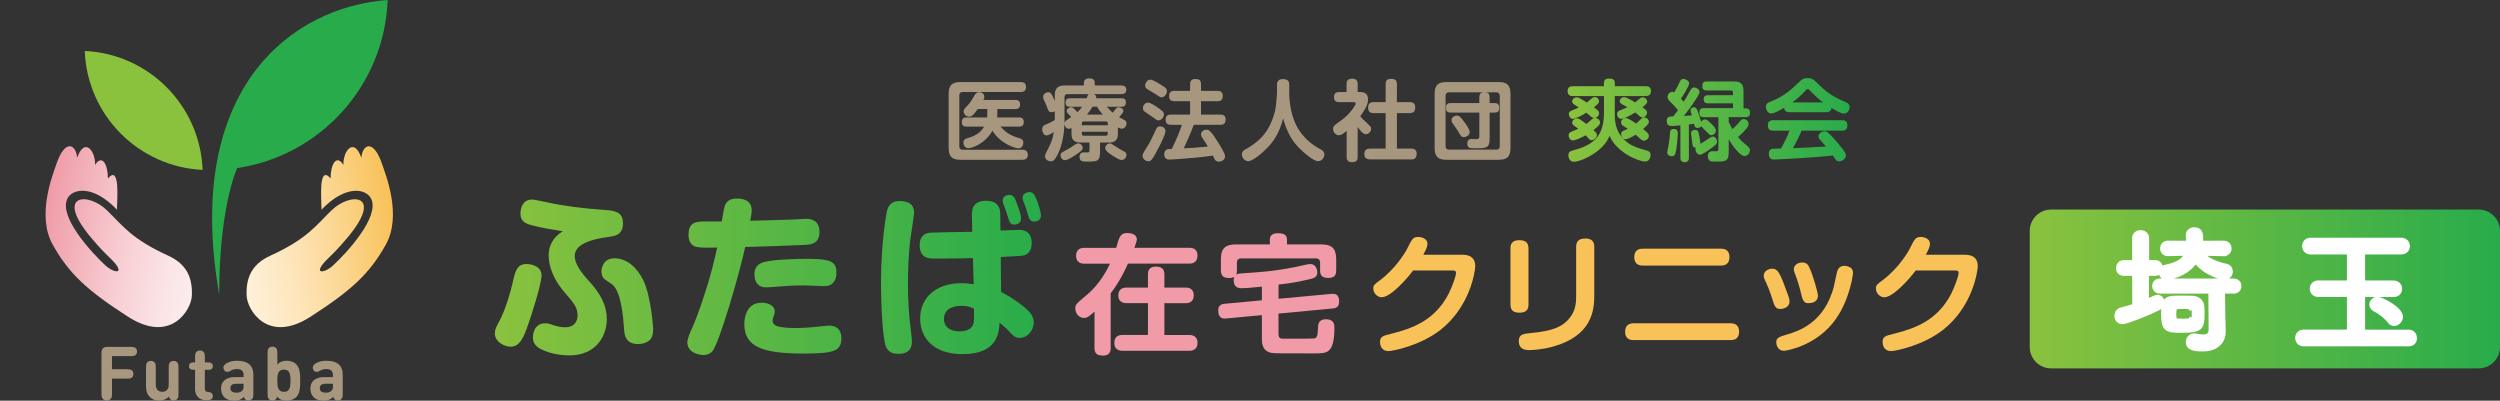 <?xml version="1.0" encoding="utf-8"?>
<!-- Generator: Adobe Illustrator 25.0.0, SVG Export Plug-In . SVG Version: 6.00 Build 0)  -->
<svg version="1.1" id="レイヤー_1" xmlns="http://www.w3.org/2000/svg" xmlns:xlink="http://www.w3.org/1999/xlink" x="0px"
	 y="0px" viewBox="0 0 583.65 93.54" style="enable-background:new 0 0 583.65 93.54;" xml:space="preserve">
<rect x="0" y="0" width="583.65" height="93.54" fill="#333333" stroke="none"/>
<style type="text/css">
	.st0{fill:url(#SVGID_3_);}
	.st1{fill:#F09BA7;}
	.st2{fill:#F9C258;}
	.st3{fill:#A8977F;}
	.st4{fill:url(#SVGID_4_);}
	.st5{fill:#8AC23E;}
	.st6{fill:#28AC4B;}
	.st7{clip-path:url(#SVGID_5_);fill:url(#SVGID_6_);}
	.st8{clip-path:url(#SVGID_7_);fill:url(#SVGID_8_);}
	.st9{fill:url(#SVGID_9_);}
	.st10{display:none;}
	.st11{display:inline;}
	.st12{display:inline;fill:none;stroke:#FFFFFF;stroke-miterlimit:10;}
	.st13{fill:none;stroke:#FFFFFF;stroke-miterlimit:10;}
	.st14{display:inline;fill:#FFFFFF;}
	.st15{fill:#FFFFFF;}
</style>
<linearGradient id="SVGID_3_" gradientUnits="userSpaceOnUse" x1="115.533" y1="63.912" x2="243.024" y2="63.912">
	<stop  offset="0" style="stop-color:#8AC23E"/>
	<stop  offset="1" style="stop-color:#28AC4B"/>
</linearGradient>
<path class="st0" d="M126.43,64.3c0,1.84-2.33,9.42-3.43,12.32c-0.9,2.45-1.8,4.32-3.8,4.32c-1.55,0-3.67-1.22-3.67-3.06
	c0-0.94,0.24-1.43,1.06-2.94c1.39-2.57,2.61-6.77,3.06-8.81c0.61-2.73,0.98-4.49,3.26-4.49c0.33,0,0.69,0.04,1.06,0.12
	C124.96,61.97,126.43,62.59,126.43,64.3 M150.21,65.48c-1.35-2.81-3.71-5.18-6.77-5.18c-2.12,0-2.73,1.47-2.94,2.33
	c-0.04,0.24-0.08,0.49-0.08,0.81c0,0.9,0.37,1.39,0.61,1.63c0.25,0.25,1.63,1.1,1.92,1.35c2.08,1.75,2.53,7.3,2.77,10.69
	c0.08,1.02,0.29,3.22,3.3,3.22c0.94,0,2.12-0.33,2.78-1.06c0.45-0.49,0.69-1.22,0.69-2.49C152.5,76.38,151.93,68.99,150.21,65.48
	 M142.08,55.31c1.77-0.23,3.36-0.58,3.36-3.25c0-2.72-2.2-2.92-4.41-3.06c-4.81-0.3-9.3-0.98-11.46-1.39
	c-0.78-0.12-4.53-1.02-5.38-1.02c-2.04,0-2.53,1.75-2.65,2.73c-0.29,2.53,1.39,2.98,3.06,3.38c1.7,0.44,4.2,0.89,6.8,1.29
	c-2.05,1.22-3.46,3.22-3.29,6.1c0.23,3.85,2.57,6.85,3.67,8.12c2.2,2.57,3.06,3.55,3.06,5.43c0,0.45-0.08,2.77-2.9,2.77
	c-0.98,0-1.75-0.2-2.33-0.37c-1.51-0.49-1.67-0.57-2.29-0.57c-2.9,0-2.9,3.1-2.9,3.26c0,1.14,0.45,2,1.71,2.69
	c2.41,1.31,5.35,1.55,6.77,1.55c6.78,0,8.77-5.18,8.77-8.41c0-3.14-1.31-5.86-4.41-9.22C132.14,59.77,133.18,56.47,142.08,55.31
	 M169.57,47.37c0.61-0.82,1.55-1.02,2.45-1.02c1.59,0,3.47,0.49,3.47,2.73c0,0.57-0.12,1.22-0.33,2.45
	c3.26-0.08,7.22-0.16,9.79-0.28c0.49,0,2.69-0.16,3.14-0.16c0.82,0,3.22,0.04,3.22,3.06c0,2.77-2.04,2.94-3.3,3.02
	c-4.2,0.2-9.39,0.37-14.04,0.49c-1.06,5.18-6.04,22.65-7.71,24.4c-0.29,0.33-0.94,0.82-2.04,0.82c-1.14,0-3.75-0.61-3.75-2.94
	c0-0.9,0.65-2.37,1.06-3.22c1.63-3.67,3.63-9.79,4.73-13.99c0.45-1.75,0.94-3.92,1.18-4.94c-2.33,0.08-4.69,0.08-5.47-0.37
	c-1.06-0.61-1.23-1.84-1.23-2.61c0-2.53,1.31-3.1,3.35-3.1h4.41C169.08,48.31,169.12,47.94,169.57,47.37 M187.68,82.54
	c-9.67,0-13.91-1.55-13.91-6.89c0-0.53,0.04-4.98,4.04-4.98c1.47,0,3.06,0.61,3.06,2.08c0,0.41-0.12,0.73-0.2,0.94
	c-0.24,0.65-0.29,0.82-0.29,1.18c0,0.74,0.45,1.22,1.92,1.47c1.1,0.2,2.49,0.24,3.43,0.24c1.14,0,3.31-0.08,6-0.41
	c0.49-0.04,1.39-0.16,1.84-0.16c1.83,0,2.86,1.02,2.86,2.94C196.41,81.84,194.99,82.54,187.68,82.54 M194.25,66.26
	c-0.53,0.45-1.1,0.53-2.04,0.53c-0.69,0-3.75-0.16-4.37-0.16c-2.57,0-3.67,0.08-7.55,0.37c-0.24,0.04-0.9,0.08-1.47,0.08
	c-2.69,0-2.69-2.65-2.69-3.06c0-1.27,0.53-2.45,2.45-2.9c2.57-0.57,7.34-0.69,10.08-0.69c6.16,0,6.61,1.02,6.61,3.55
	C195.27,64.59,194.99,65.69,194.25,66.26 M213.4,49.73c0,0.49-0.81,5.59-0.94,6.65c-0.33,3.26-0.49,6.61-0.49,9.91
	c0,3.59,0.2,7.34,0.69,10.93c0.12,0.9,0.24,2.08,0.24,2.57c0,1.96-1.18,2.82-3.1,2.82c-0.77,0-2.53-0.04-3.1-2.04
	c-0.61-2.08-1.02-8.77-1.02-14.57c0-8.85,1.14-15.87,1.43-16.85c0.29-1.1,0.98-2.53,3.76-2.16C212.87,47.29,213.4,48.27,213.4,49.73
	 M226.91,50.31c-0.04-1.14,0.04-3.43,3.26-3.43c3.26,0,3.35,2.16,3.35,3.43l0.04,3.51c0.65-0.04,3.96-0.16,4.16-0.16
	c0.81,0,3.14,0,3.14,3.1c0,2.04-1.14,2.65-1.67,2.82c-0.65,0.16-0.94,0.2-5.55,0.41l0.08,8.16c3.26,1.75,5.14,3.22,6.28,4.32
	c0.82,0.82,1.35,1.75,1.35,2.82c0,1.8-1.47,3.59-3.26,3.59c-1.14,0-1.55-0.45-2.94-2c-0.17-0.16-1.59-1.39-1.8-1.55
	c-0.12,2.24-0.37,7.34-8.61,7.34c-7.26,0-9.92-4.2-9.92-8.32c0-4.9,3.75-8.24,9.63-8.24c1.31,0,2.2,0.16,2.86,0.25l-0.16-6.12
	c-2.81,0.12-6.28,0.12-9.14,0.12c-1.02,0-3.3,0-3.3-3.1c0-2.41,1.47-2.81,2.36-2.94c0.49-0.04,8.12-0.2,9.91-0.2L226.91,50.31z
	 M224.42,71.4c-0.98,0-4.04,0.2-4.04,3.06c0,2.82,3.06,2.9,3.67,2.9c0.9,0,2.61-0.2,3.14-1.59c0.2-0.57,0.24-0.9,0.2-3.71
	C226.58,71.68,225.85,71.4,224.42,71.4 M234.21,47.49c-0.12-0.29-0.12-0.57-0.12-0.69c0-1.06,1.1-1.31,1.59-1.31
	c0.69,0,1.18,0.53,1.47,1.35c0.69,1.8,1.22,3.26,1.22,4.16c0,1.35-1.31,1.43-1.55,1.43c-0.57,0-0.98-0.2-1.27-1.02
	c-0.08-0.29-0.57-1.75-0.65-2.04C234.78,49.08,234.33,47.86,234.21,47.49 M238.86,46.84c-0.12-0.29-0.12-0.61-0.12-0.69
	c0-1.06,1.18-1.31,1.63-1.31c0.86,0,1.18,0.69,1.63,1.76c0.45,1.1,1.02,2.9,1.02,3.75c0,1.35-1.39,1.39-1.59,1.39
	c-0.41,0-0.94-0.12-1.26-1.02c-0.08-0.28-0.53-1.71-0.61-2C239.47,48.43,238.94,47.12,238.86,46.84"/>
<g>
	<g>
		<path class="st1" d="M277.7,57.85h-12.87c0.57-1.56,0.57-1.77,0.57-1.98c0-1.23-1.45-1.47-2.2-1.47c-1.57,0-1.87,0.72-2.62,3.46
			h-7.46c-1.23,0-1.9,0.66-1.9,1.86c0,1.14,0.63,1.84,1.9,1.84h6.01c-0.84,1.83-2.59,4.93-5.29,7.19c-2.68,2.26-2.8,2.35-2.8,3.22
			c0,1.26,0.9,2.26,2.04,2.26c0.6,0,0.93-0.15,2.44-1.47v8.48c0,1.11,0.45,1.78,1.98,1.78c1.8,0,1.8-1.35,1.8-1.78V68.49
			c2.2-2.89,3.61-5.92,4.03-6.95h14.34c1.23,0,1.89-0.66,1.89-1.86C279.59,58.42,278.81,57.85,277.7,57.85z"/>
		<path class="st1" d="M277.67,78.21h-5.83v-7.43h4.99c1.17,0,1.86-0.6,1.86-1.84c0-1.23-0.72-1.8-1.86-1.8h-4.99v-3.1
			c0-1.32-0.72-1.8-2.07-1.8c-1.45,0-1.77,0.93-1.77,1.8v3.1h-5.02c-1.2,0-1.9,0.63-1.9,1.83c0,1.26,0.78,1.8,1.9,1.8h5.02v7.43
			h-5.96c-1.23,0-1.89,0.63-1.89,1.86c0,1.23,0.72,1.83,1.89,1.83h15.64c1.23,0,1.9-0.69,1.9-1.86
			C279.56,78.66,278.66,78.21,277.67,78.21z"/>
		<path class="st1" d="M311.19,72.01c0.84-0.09,1.44-0.39,1.44-1.66c0-1.92-1.29-1.77-1.78-1.74l-12.36,1.14v-3.31
			c3.19-0.36,4.81-0.69,7.49-1.32c0.84-0.18,1.56-0.48,1.56-1.53c0-0.63-0.33-1.95-1.62-1.95c-0.36,0-0.93,0.12-1.18,0.18
			c-6.01,1.44-10.4,1.71-15.01,2.01c-0.21,0-0.75,0.06-1.11,0.27c0.09-0.24,0.15-0.42,0.15-1.02v-1.74c0-0.69,0.36-1.02,1.02-1.02
			h17.38c0.69,0,1.02,0.36,1.02,1.02v1.71c0,1.17,0.36,1.84,1.96,1.84c1.68,0,1.8-1.02,1.8-1.84v-2.5c0-2.68-1.14-3.49-3.46-3.49
			h-8.03v-1.11c0-1.23-0.9-1.5-2.17-1.5c-1.05,0-1.83,0.39-1.83,1.5v1.11h-7.94c-2.29,0-3.49,0.78-3.49,3.49v2.53
			c0,1.08,0.36,1.83,1.9,1.83c0.69,0,0.99-0.15,1.23-0.27c-0.15,0.3-0.15,0.63-0.15,0.75c0,0.48,0.09,1.89,1.69,1.89
			c1.17,0,2.28-0.09,4.9-0.36v3.19l-8.69,0.81c-0.87,0.09-1.5,0.42-1.5,1.59c0,2.01,1.35,1.89,1.83,1.84l8.36-0.78v5.44
			c0,0.99,0,3.28,2.77,3.43c0.81,0.06,1.53,0.06,9.65,0.06c2.83,0,4.51,0,4.51-6.05c0-0.54,0-1.92-1.98-1.92
			c-1.74,0-1.8,1.23-1.83,1.77c-0.12,2.07-0.15,2.53-0.9,2.71c-0.33,0.06-4.51,0.06-5.42,0.06c-2.22,0-2.28,0-2.47-0.09
			c-0.24-0.12-0.45-0.33-0.45-1.05v-4.72L311.19,72.01z"/>
	</g>
	<g>
		<path class="st2" d="M341.4,59.47h-9.11c0.81-1.53,0.96-2.04,0.96-2.59c0-1.08-1.23-1.56-2.14-1.56c-1.26,0-1.47,0.51-2.59,2.74
			c-0.45,0.93-2.8,4.72-6.28,7.31c-1.38,1.02-1.63,1.2-1.63,2.02c0,0.99,0.9,2.01,1.96,2.01c2.04,0,5.83-4.21,7.34-6.26h8.87
			c0.75,0,1.14,0,1.14,0.57c0,0.78-0.93,3.28-1.71,4.84c-3.13,6.11-8.27,8.09-13.23,9.32c-2.23,0.54-2.8,0.72-2.8,2.02
			c0,0.45,0.18,2.07,1.99,2.07c0.96,0,7.4-1.23,12.18-4.99c6.89-5.44,8.06-13.71,8.06-14.86C344.41,60.55,343.59,59.47,341.4,59.47z
			"/>
		<path class="st2" d="M356.84,71.08V58c0-1.44-0.78-1.93-2.14-1.93c-1.77,0-2.07,0.99-2.07,1.93v13.08c0,1.44,0.78,1.92,2.14,1.92
			C356.54,73,356.84,72.01,356.84,71.08z"/>
		<path class="st2" d="M370.07,55.68c-1.8,0-2.1,1.02-2.1,1.96v11.43c0,1.86-0.18,3.61-1.72,5.41c-1.59,1.84-3.88,2.8-8.66,3.25
			c-2.02,0.21-3.01,0.3-3.01,1.93c0,2.07,1.87,2.07,2.32,2.07c0.66,0,2.95-0.06,5.65-0.81c9.14-2.53,9.65-8.51,9.65-11.97V57.64
			C372.21,56.19,371.39,55.68,370.07,55.68z"/>
		<path class="st2" d="M383.56,62h18.22c1.05,0,1.98-0.42,1.98-1.98c0-1.96-1.53-1.96-1.98-1.96h-18.22c-0.93,0-2.02,0.27-2.02,1.98
			C381.55,62,383.11,62,383.56,62z"/>
		<path class="st2" d="M404.01,75.47h-22.58c-1.2,0-2.02,0.51-2.02,1.98c0,1.95,1.5,1.95,2.02,1.95h22.58c1.2,0,1.99-0.51,1.99-1.98
			C406,75.5,404.49,75.47,404.01,75.47z"/>
		<path class="st2" d="M420.54,68.76c0.21,0.93,0.48,2.02,1.53,2.02c0.63,0,2.34-0.06,2.34-1.78c0-0.72-1.2-4.84-1.89-6.31
			c-0.36-0.81-0.66-1.41-1.77-1.41c-0.96,0-1.96,0.57-1.96,1.56c0,0.39,0.12,0.69,0.24,1.02C419.58,65.24,419.97,66.42,420.54,68.76
			z"/>
		<path class="st2" d="M431.21,62.15c-0.21-0.06-0.42-0.09-0.6-0.09c-1.41,0-1.66,1.05-1.84,1.87c-0.63,3.01-0.69,3.34-1.11,4.51
			c-2.44,7.07-7.85,8.87-10.26,9.59c-2.11,0.63-2.71,0.81-2.71,1.92c0,0.6,0.39,1.95,1.77,1.95c0.48,0,7.73-1.08,12.21-7.52
			c3.28-4.75,3.94-10.46,3.94-10.58C432.63,63.2,432.42,62.39,431.21,62.15z"/>
		<path class="st2" d="M417.77,70.36c0-0.45-0.09-0.78-0.33-1.47c-1.75-4.78-2.26-6.16-3.67-6.16c-0.93,0-2.01,0.57-2.01,1.62
			c0,0.42,0.15,0.75,0.3,1.08c0.6,1.29,1.11,2.44,1.83,4.78c0.33,1.05,0.6,1.93,1.65,1.93C416.21,72.13,417.77,71.86,417.77,70.36z"
			/>
		<path class="st2" d="M458.72,59.47h-9.11c0.81-1.53,0.96-2.04,0.96-2.59c0-1.08-1.23-1.56-2.13-1.56c-1.26,0-1.47,0.51-2.59,2.74
			c-0.45,0.93-2.79,4.72-6.28,7.31c-1.38,1.02-1.62,1.2-1.62,2.02c0,0.99,0.9,2.01,1.95,2.01c2.05,0,5.84-4.21,7.34-6.26h8.87
			c0.75,0,1.14,0,1.14,0.57c0,0.78-0.93,3.28-1.71,4.84c-3.13,6.11-8.27,8.09-13.23,9.32c-2.23,0.54-2.8,0.72-2.8,2.02
			c0,0.45,0.18,2.07,1.98,2.07c0.96,0,7.4-1.23,12.18-4.99c6.89-5.44,8.06-13.71,8.06-14.86C461.72,60.55,460.91,59.47,458.72,59.47
			z"/>
	</g>
</g>
<g>
	<g>
		<path class="st3" d="M238.29,19.16c0.27,0,1.25,0,1.25,1.15c0,1.17-0.99,1.17-1.25,1.17H224.8c-0.53,0-0.84,0.25-0.84,0.84v11.82
			c0,0.58,0.29,0.82,0.84,0.82h13.89c0.27,0,1.27,0.02,1.27,1.17c0,1.17-0.99,1.17-1.27,1.17h-14.47c-1.83,0-2.75-0.64-2.75-2.75
			V21.91c0-2.14,0.92-2.75,2.75-2.75H238.29z M237.9,27.42c0.29,0,1.11,0,1.11,1.07c0,1.07-0.82,1.07-1.11,1.07h-4.34
			c1.21,1.29,1.97,1.95,4.48,2.73c0.41,0.12,0.86,0.29,0.86,1.03c0,0.45-0.25,1.32-1.15,1.32c-0.72,0-4.32-1.15-6.04-4.13
			c-1.97,3.37-5.08,4.09-5.63,4.09c-0.9,0-1.17-0.86-1.17-1.32c0-0.72,0.53-0.88,0.88-0.99c1.27-0.39,2.92-0.92,3.97-2.73h-4.13
			c-0.31,0-1.09,0-1.09-1.05c0-1.03,0.66-1.09,1.09-1.09h4.81c0-0.02,0.06-0.51,0.06-0.72v-1.25h-2.22
			c-1.13,1.64-1.58,1.79-2.01,1.79c-0.62,0-1.3-0.53-1.3-1.23c0-0.43,0.1-0.51,0.99-1.46c0.6-0.62,1.01-1.34,1.52-2.24
			c0.25-0.45,0.56-0.8,1.09-0.8c0.47,0,1.23,0.29,1.23,1.07c0,0.29-0.08,0.49-0.23,0.76h7.48c0.27,0,1.11,0,1.11,1.05
			c0,1.07-0.82,1.07-1.11,1.07h-4.21v1.25c0,0.29-0.04,0.58-0.06,0.72H237.9z"/>
		<path class="st3" d="M260.97,31.24c0,0.43,0,1.03-0.45,1.5c-0.51,0.53-1.15,0.53-1.58,0.53h-2.12v2.14c0,2.14-0.55,2.32-2.73,2.32
			c-1.32,0-2.06,0-2.06-1.13c0-0.66,0.35-1.03,1.01-1.03c0.08,0,0.78,0.02,0.84,0.02c0.39,0,0.47-0.14,0.47-0.55v-1.77h-2.18
			c-1.91,0-2.01-1.25-2.01-2.01v-1.38c-0.14,0.08-0.37,0.19-0.62,0.19c-0.55,0-0.97-0.53-1.03-1.09c-0.08,1.97-0.43,4.77-1.54,6.99
			c-0.76,1.52-1.13,1.69-1.66,1.69c-0.68,0-1.34-0.53-1.34-1.13c0-0.37,0.16-0.7,0.35-1.07c1.07-2.1,1.4-2.73,1.71-4.67
			c-0.39,0.29-1.17,0.82-1.69,0.82c-0.86,0-1.03-1.13-1.03-1.46c0-0.76,0.51-0.97,0.95-1.13c0.53-0.21,1.23-0.53,1.99-0.99v-2.06
			c-0.14,0.08-0.41,0.23-0.78,0.23c-0.62,0-0.72-0.35-1.05-1.23c-0.27-0.74-0.39-0.99-0.76-1.73c-0.04-0.1-0.14-0.35-0.14-0.64
			c0-0.64,0.68-1.07,1.21-1.07c0.62,0,0.84,0.49,1.52,2.03v-1.25c0-1.85,0.82-2.36,2.38-2.36h4.42v-0.64c0-0.9,0.84-1.01,1.21-1.01
			c0.62,0,1.32,0.16,1.32,1.01v0.64h6.15c0.47,0,1.21,0.1,1.21,0.99c0,0.76-0.47,1.03-1.21,1.03h-6.39
			c0.39,0.16,0.66,0.37,0.58,0.97h5.9c0.41,0,1.03,0.02,1.03,0.97c0,0.92-0.55,1.01-1.03,1.01h-3.43c0.92,0.99,1.03,1.09,1.38,1.38
			c0.14-0.16,0.72-0.92,0.86-1.07c0.16-0.16,0.35-0.19,0.53-0.19c0.49,0,1.11,0.37,1.11,0.84c0,0.39-0.68,1.11-1.01,1.46
			c0.21,0.1,1.11,0.6,1.3,0.72c0.39,0.25,0.43,0.45,0.43,0.72c0,0.6-0.39,1.25-1.11,1.25c-0.33,0-0.58-0.1-0.9-0.31V31.24z
			 M250.98,36.26c-0.64,0.43-1.77,1.13-2.34,1.13c-0.78,0-1.05-0.74-1.05-1.11c0-0.56,0.19-0.64,1.44-1.3
			c0.8-0.41,1.07-0.62,1.91-1.21c0.27-0.21,0.47-0.29,0.76-0.29c0.58,0,1.07,0.47,1.07,1.09C252.77,34.96,252.36,35.36,250.98,36.26
			z M248.53,28.72c0.06-0.35,0.35-0.58,0.41-0.62c0.31-0.25,0.84-0.55,1.15-0.78c-0.25-0.27-0.53-0.58-0.78-0.82
			c-0.21-0.23-0.29-0.37-0.29-0.58c0-0.47,0.6-0.9,1.07-0.9c0.29,0,0.51,0.12,1.44,1.17c0.41-0.39,0.78-0.8,1.11-1.27h-2.84
			c-0.62,0-1.03-0.19-1.03-1.03c0-0.84,0.55-0.95,1.03-0.95h3.88c0.29-0.76,0.33-0.84,0.49-0.97h-4.93c-0.49,0-0.72,0.25-0.72,0.7
			V28.72z M252.56,29.25h6.06v-0.41c0-0.29-0.12-0.49-0.49-0.49h-5.08c-0.41,0-0.49,0.23-0.49,0.49V29.25z M252.56,30.75v0.43
			c0,0.29,0.1,0.51,0.49,0.51h5.08c0.41,0,0.49-0.27,0.49-0.51v-0.43H252.56z M257.48,26.76c-0.86-0.95-1.13-1.44-1.34-1.85h-1.09
			c-0.29,0.47-0.64,1.05-1.3,1.85H257.48z M259.1,33.48c0.29,0,0.37,0.04,1.05,0.53c0.78,0.55,1.52,0.95,2.34,1.38
			c0.25,0.14,0.49,0.35,0.49,0.78c0,0.47-0.37,1.19-1.15,1.19c-0.49,0-1.62-0.72-2.16-1.07c-0.58-0.37-1.64-1.07-1.64-1.71
			C258.03,33.94,258.59,33.48,259.1,33.48z"/>
		<path class="st3" d="M270.69,34.1c-1.77,3.54-2.08,3.54-2.57,3.54c-0.66,0-1.38-0.53-1.38-1.21c0-0.47,0.16-0.72,1.03-2.1
			c0.82-1.27,1.42-2.61,2.1-4.09c0.14-0.33,0.35-0.74,0.99-0.74c0.51,0,1.23,0.37,1.23,1.11C272.09,31.31,271.1,33.3,270.69,34.1z
			 M267.98,23.95c0.62,0,1.66,0.72,2.4,1.23c1.19,0.82,1.36,1.13,1.36,1.52c0,0.6-0.55,1.4-1.27,1.4c-0.35,0-0.49-0.1-1.71-1.01
			c-0.23-0.16-1.23-0.82-1.44-0.97c-0.37-0.25-0.49-0.41-0.49-0.97C266.83,24.65,267.36,23.95,267.98,23.95z M268.55,18.6
			c0.58,0,1.73,0.72,2.38,1.13c1.21,0.74,1.5,0.97,1.5,1.54c0,0.68-0.58,1.44-1.23,1.44c-0.35,0-0.43-0.06-1.69-0.9
			c-0.27-0.16-1.46-0.86-1.69-1.03c-0.21-0.12-0.47-0.31-0.47-0.88C267.36,19.34,267.9,18.6,268.55,18.6z M273.38,29.13
			c-0.37,0-1.25-0.02-1.25-1.19c0-1.01,0.64-1.19,1.25-1.19h4.46v-3.12h-3.64c-0.31,0-1.27,0-1.27-1.15c0-0.92,0.41-1.27,1.27-1.27
			h3.64v-1.52c0-0.47,0.08-1.25,1.19-1.25c0.9,0,1.36,0.27,1.36,1.25v1.52h3.82c0.31,0,1.25,0,1.25,1.15c0,0.97-0.45,1.27-1.25,1.27
			h-3.82v3.12h4.5c0.31,0,1.25,0,1.25,1.13c0,0.92-0.43,1.25-1.25,1.25h-6.19c-0.78,2.16-1.87,4.52-2.34,5.51
			c2.28-0.12,2.9-0.16,5.63-0.43c-0.43-0.72-0.51-0.86-1.29-2.01c-0.27-0.39-0.31-0.62-0.31-0.82c0-0.72,0.76-1.11,1.27-1.11
			c0.53,0,0.84,0.21,1.73,1.46c0.51,0.76,1.25,1.85,1.99,3.19c0.45,0.82,0.62,1.21,0.62,1.58c0,0.7-0.7,1.23-1.44,1.23
			c-0.7,0-0.95-0.45-1.05-0.68c-0.06-0.1-0.31-0.62-0.35-0.72c-4.44,0.64-9.89,0.92-10.13,0.92c-0.25,0-1.23,0-1.23-1.27
			c0-0.45,0.19-0.84,0.58-1.07c0.19-0.1,0.31-0.12,1.19-0.14c0.88-1.83,1.75-3.7,2.34-5.63H273.38z"/>
		<path class="st3" d="M298.13,19.8c0-0.37,0-1.34,1.42-1.34c1.42,0,1.44,0.92,1.44,1.34v1.97c0,1.56,0.25,5.9,2.67,9.17
			c1.19,1.62,2.77,2.92,4.54,3.86c0.49,0.27,0.99,0.56,0.99,1.27c0,0.58-0.47,1.56-1.5,1.56c-1.01,0-3.51-2.08-4.85-3.56
			c-1.64-1.81-2.67-4.07-3.27-6.43c-0.97,3.7-2.41,5.53-3.72,6.89c-1.17,1.21-3.41,3.1-4.44,3.1c-0.86,0-1.48-0.84-1.48-1.58
			c0-0.66,0.37-0.9,0.76-1.13c2.67-1.52,5.67-3.58,7.01-9.13c0.21-0.88,0.43-3.7,0.43-4.03V19.8z"/>
		<path class="st3" d="M317.51,21.48c1.05,0,1.87,0.39,1.87,1.71c0,0.88-0.27,1.83-1.83,3.97c0.47,0.53,0.86,0.9,1.56,1.56
			c0.82,0.76,0.99,0.9,0.99,1.34c0,0.58-0.53,1.27-1.21,1.27c-0.72,0-1.4-0.95-1.93-1.69v6.97c0,1.01-0.47,1.25-1.4,1.25
			c-1.07,0-1.17-0.72-1.17-1.25v-6.06c-0.84,0.68-1.25,1.03-1.85,1.03c-0.66,0-1.32-0.72-1.32-1.46c0-0.7,0.31-0.9,1.85-1.99
			c2.26-1.58,3.43-3.7,3.43-3.95c0-0.31-0.31-0.33-0.49-0.33h-3.33c-0.6,0-1.25-0.16-1.25-1.19c0-1.17,0.92-1.17,1.25-1.17h1.69
			v-1.85c0-0.95,0.43-1.27,1.38-1.27c1.15,0,1.21,0.86,1.21,1.27v1.85H317.51z M329.06,23.84c0.35,0,1.34,0,1.34,1.19
			c0,0.97-0.37,1.38-1.34,1.38h-2.94v8.28h3.29c0.33,0,1.32,0,1.32,1.17c0,0.95-0.37,1.36-1.32,1.36h-9.43c-0.37,0-1.46,0-1.46-1.19
			c0-1.01,0.47-1.34,1.46-1.34h3.51v-8.28h-2.8c-0.33,0-1.29,0-1.29-1.21c0-1.01,0.43-1.36,1.29-1.36h2.8v-4.17
			c0-0.47,0.06-1.27,1.21-1.27c1.03,0,1.42,0.35,1.42,1.27v4.17H329.06z"/>
		<path class="st3" d="M352.64,34.55c0,2.12-0.92,2.75-2.75,2.75h-12.21c-1.83,0-2.75-0.62-2.75-2.75V21.91
			c0-2.12,0.9-2.75,2.75-2.75h12.21c1.83,0,2.75,0.64,2.75,2.75V34.55z M350.13,22.39c0-0.6-0.33-0.84-0.82-0.84H338.3
			c-0.6,0-0.82,0.35-0.82,0.84v11.7c0,0.55,0.27,0.84,0.82,0.84h11.02c0.53,0,0.82-0.27,0.82-0.84V22.39z M347.77,32.29
			c0,2.32-0.66,2.32-3.58,2.32c-0.95,0-1.64,0-1.64-1.09c0-1.07,0.76-1.07,1.05-1.07c0.16,0,0.88,0.04,1.03,0.04
			c0.66,0,0.74-0.29,0.74-0.66v-5.55h-6.62c-0.43,0-1.17,0-1.17-1.05c0-0.99,0.43-1.17,1.17-1.17h6.62v-1.34
			c0-0.82,0.35-1.17,1.13-1.17c0.82,0,1.27,0.21,1.27,1.17v1.34h1.07c0.43,0,1.17,0.02,1.17,1.07c0,0.99-0.41,1.15-1.17,1.15h-1.07
			V32.29z M342.06,28.76c0.39,0.55,1.05,1.5,1.05,2.06c0,0.84-0.92,1.19-1.38,1.19c-0.53,0-0.7-0.29-1.29-1.29
			c-0.29-0.49-0.51-0.8-1.15-1.71c-0.19-0.25-0.43-0.6-0.43-0.97c0-0.62,0.68-1.05,1.23-1.05C340.54,26.99,340.8,26.99,342.06,28.76
			z"/>
	</g>
	<linearGradient id="SVGID_4_" gradientUnits="userSpaceOnUse" x1="365.965" y1="28.048" x2="431.785" y2="28.048">
		<stop  offset="0" style="stop-color:#8AC23E"/>
		<stop  offset="1" style="stop-color:#28AC4B"/>
	</linearGradient>
	<path class="st4" d="M384.18,20.12c0.31,0,1.25,0,1.25,1.09c0,0.82-0.35,1.21-1.25,1.21h-7.19v4.46c0,2.65,0.78,4.73,2.96,6.39
		c1.34,1.01,3.04,1.48,4.38,1.83c0.68,0.19,1.01,0.41,1.01,1.09c0,0.41-0.18,1.52-1.3,1.52c-1.4,0-6.56-2.01-8.28-6.02
		c-0.27,0.68-0.78,1.95-2.84,3.6c-2.06,1.62-4.54,2.47-5.45,2.47c-1.17,0-1.32-1.17-1.32-1.5c0-0.8,0.51-1.01,1.01-1.13
		c4.21-1.11,7.3-2.84,7.3-8.69v-4.01h-7.26c-0.41,0-1.23-0.06-1.23-1.15c0-0.92,0.55-1.15,1.23-1.15h7.26v-0.76
		c0-0.66,0.35-1.03,1.17-1.03c0.78,0,1.36,0.16,1.36,1.03v0.76H384.18z M373.55,28.59c0,0.53-0.51,0.97-1.54,1.77
		c0.6,0.56,0.8,0.78,0.8,1.17c0,0.68-0.74,1.21-1.23,1.21c-0.35,0-0.55-0.23-0.8-0.51c-0.12-0.14-0.25-0.27-0.6-0.64
		c-1.03,0.58-2.43,1.19-2.94,1.19c-0.8,0-1.03-0.78-1.03-1.17c0-0.55,0.37-0.76,0.78-0.92c0.97-0.39,1.07-0.43,1.48-0.62
		c-0.18-0.14-0.97-0.72-1.13-0.84c-0.14-0.12-0.29-0.29-0.29-0.58c0-0.49,0.47-1.01,1.11-1.01c0.27,0,0.51,0,2.18,1.3
		c0.33-0.23,0.64-0.49,1.23-1.03c0.16-0.14,0.35-0.33,0.72-0.37c-0.25,0.02-0.41-0.02-0.62-0.14c-0.23-0.14-1.13-0.92-1.32-1.09
		c-1.15,0.74-2.65,1.44-3.14,1.44c-0.68,0-0.95-0.72-0.95-1.13c0-0.53,0.39-0.7,0.68-0.82c1.19-0.49,1.32-0.53,1.64-0.72
		c-1.27-0.78-1.54-0.97-1.54-1.36c0-0.55,0.47-0.99,1.05-0.99c0.31,0,0.51,0.08,0.92,0.31c0.37,0.23,0.97,0.58,1.46,0.9
		c0.19-0.14,0.78-0.64,1.17-0.99c0.25-0.21,0.39-0.29,0.66-0.29c0.58,0,1.01,0.49,1.01,0.95c0,0.47-0.35,0.76-1.19,1.44
		c1.07,0.8,1.21,0.97,1.21,1.38c0,0.45-0.37,1.01-1.03,1.11C373.04,27.5,373.55,28.06,373.55,28.59z M384.53,26.29
		c0,0.56-0.53,1.13-1.09,1.13c-0.29,0-0.45-0.12-0.7-0.33c-0.62-0.58-0.72-0.62-0.99-0.82c-1.11,0.7-2.69,1.48-3.23,1.48
		c-0.76,0-0.99-0.8-0.99-1.13c0-0.58,0.47-0.78,0.8-0.9c0.9-0.37,1.01-0.39,1.6-0.7c-0.23-0.12-1.21-0.66-1.4-0.78
		c-0.1-0.08-0.39-0.27-0.39-0.64c0-0.39,0.39-0.92,1.07-0.92c0.55,0,1.91,0.84,2.51,1.23c0.27-0.19,0.35-0.27,1.13-0.92
		c0.25-0.23,0.47-0.27,0.66-0.27c0.6,0,1.05,0.53,1.05,0.97s-0.35,0.72-1.11,1.36C384.32,25.67,384.53,25.9,384.53,26.29z
		 M383.11,27.77c0.25-0.25,0.47-0.35,0.74-0.35c0.6,0,1.09,0.49,1.09,1.01c0,0.47-0.37,0.82-1.34,1.69
		c1.07,0.88,1.34,1.11,1.34,1.64c0,0.68-0.72,1.09-1.15,1.09c-0.29,0-0.45-0.1-0.76-0.37c-0.62-0.55-0.64-0.58-1.19-1.03
		c-0.53,0.35-1.81,1.07-2.32,1.07c-0.64,0-1.05-0.68-1.05-1.19c0-0.49,0.33-0.68,0.51-0.78c0.16-0.08,0.9-0.41,1.05-0.47
		c-0.16-0.12-0.27-0.21-1.05-0.68c-0.23-0.14-0.53-0.39-0.53-0.82c0-0.49,0.51-1.03,1.11-1.03c0.49,0,1.79,0.86,2.41,1.29
		C382.31,28.55,382.39,28.49,383.11,27.77z M391.74,25.72c-0.35-0.45-0.66-0.82-1.5-1.66c-0.82-0.82-0.92-0.95-0.92-1.46
		c0-0.51,0.43-1.15,1.05-1.15c0.23,0,0.35,0.06,0.47,0.14c0.35-0.6,0.76-1.25,1.11-2.06c0.33-0.72,0.47-1.09,1.05-1.09
		c0.51,0,1.34,0.39,1.34,0.99c0,0.66-1.23,2.61-1.91,3.62c0.33,0.35,0.37,0.39,0.64,0.7c0.62-0.97,0.66-1.05,1.58-2.73
		c0.18-0.31,0.45-0.6,0.82-0.6c0.58,0,1.32,0.47,1.32,1.07c0,0.37-0.68,1.4-0.99,1.89c-1.13,1.73-1.79,2.53-2.69,3.68
		c0.39-0.02,0.55-0.02,1.89-0.12c-0.31-0.9-0.33-1.01-0.33-1.19c0-0.49,0.45-0.7,0.8-0.7c0.53,0,0.68,0.41,0.86,0.86
		c0.27,0.68,0.74,2.22,0.82,2.51c0.39-0.55,0.82-0.55,0.9-0.55c0.27,0,0.49,0.06,1.52,1.05c0.29,0.29,1.03,1.01,1.03,1.58
		c0,0.43-0.41,1.05-1.11,1.05c-0.31,0-0.37-0.06-1.01-0.72c-0.19-0.19-1.13-1.11-1.32-1.36c-0.19,0.29-0.53,0.41-0.86,0.41
		c-0.58,0-0.68-0.43-0.82-0.97c-0.18,0.02-0.29,0.04-1.19,0.14v7.73c0,0.29,0,1.09-0.99,1.09s-0.99-0.82-0.99-1.09v-7.52
		c-1.23,0.12-1.6,0.16-2.1,0.16c-0.58,0-1.09-0.29-1.09-1.19c0-1.03,0.64-1.03,1.56-1.07L391.74,25.72z M391.7,31.16
		c0,0.39-0.16,3.21-0.55,4.6c-0.08,0.31-0.25,0.72-0.82,0.72c-0.1,0-1.09,0-1.09-0.9c0-0.27,0.27-1.46,0.31-1.69
		c0.19-1.07,0.25-1.81,0.33-2.88c0.04-0.47,0.14-0.9,0.86-0.9C391.7,30.11,391.7,30.81,391.7,31.16z M398.79,32.42
		c0.72-0.49,0.9-0.53,1.09-0.53c0.55,0,0.97,0.58,0.97,1.17c0,0.53-0.23,0.72-1.46,1.64c-0.55,0.41-1.99,1.42-2.51,1.42
		c-0.58,0-1.05-0.64-1.05-1.27c0-0.16,0.02-0.27,0.06-0.37c-0.72-0.06-0.74-0.31-0.88-1.62c-0.02-0.29-0.23-1.75-0.23-1.79
		c0-0.64,0.7-0.74,0.95-0.74c0.72,0,0.78,0.33,0.99,1.46c0.02,0.1,0.25,1.27,0.25,1.81C397.64,33.22,398.53,32.6,398.79,32.42z
		 M403.58,35.42c0,1.95-0.41,2.3-2.43,2.3c-1.32,0-1.42,0-1.54-0.02c-0.6-0.1-0.9-0.66-0.9-1.21c0-0.53,0.18-1.19,1.07-1.19
		c0.16,0,0.82,0.04,0.95,0.02c0.31-0.04,0.45-0.16,0.45-0.64v-7.32h-3.41c-0.29,0-1.05,0-1.05-1.01c0-0.78,0.29-1.11,1.05-1.11h6.82
		v-1.11h-5.84c-0.31,0-1.01-0.02-1.01-0.95c0-0.84,0.53-0.95,1.01-0.95h5.84v-0.62c0-0.21-0.06-0.49-0.49-0.49h-5.65
		c-0.29,0-1.03,0-1.03-0.99c0-0.76,0.25-1.11,1.03-1.11h6.43c1.42,0,2.16,0.49,2.16,2.22v4.07h0.6c0.6,0,0.92,0.37,0.92,1.01
		c0,0.99-0.68,1.03-1.05,1.03h-3.93v1.09c0.25,0.6,0.68,1.36,0.88,1.71c0.35-0.31,0.95-0.86,1.54-1.58c0.47-0.6,0.66-0.76,1.07-0.76
		c0.66,0,1.15,0.58,1.15,1.09c0,0.39-0.14,0.68-0.49,1.11c-0.78,0.92-1.48,1.56-1.97,1.99c0.51,0.62,0.95,1.05,1.38,1.4
		c1.09,0.9,1.4,1.15,1.4,1.71c0,0.62-0.58,1.34-1.27,1.34c-0.82,0-2.57-1.93-3.68-3.95V35.42z M417.77,26.19
		c-0.76,0-1.17-0.27-1.23-1.03c-0.8,0.47-2.3,1.34-3.02,1.34c-0.66,0-1.25-0.68-1.25-1.54c0-0.78,0.49-1.03,1.11-1.25
		c3.1-1.17,4.91-2.9,6.43-4.36c0.82-0.8,1.15-1.11,2.22-1.11c1.07,0,1.34,0.29,2.53,1.44c1.13,1.13,2.82,2.73,6.21,4.11
		c0.62,0.25,1.03,0.47,1.03,1.21c0,0.82-0.6,1.52-1.32,1.52c-0.66,0-2.14-0.84-2.9-1.32c-0.1,0.88-0.7,0.99-1.25,0.99H417.77z
		 M420.6,30.5c-0.49,1.19-0.95,2.16-2.03,4.09c2.92-0.1,3.41-0.14,7.71-0.39c-0.31-0.39-0.41-0.49-1.21-1.38
		c-0.45-0.49-0.53-0.74-0.53-1.01c0-0.62,0.76-1.17,1.42-1.17c0.35,0,0.66,0.14,1.05,0.53c0.82,0.8,1.77,1.83,2.73,3.06
		c0.99,1.23,1.21,1.62,1.21,2.08c0,0.72-0.88,1.36-1.6,1.36c-0.47,0-0.7-0.27-0.82-0.45c-0.08-0.12-0.51-0.78-0.62-0.92
		c-2.14,0.25-4.36,0.41-6.54,0.55c-1.03,0.08-6.33,0.39-7.15,0.39c-0.33,0-1.27,0-1.27-1.32c0-0.18,0-1.11,0.92-1.19
		c0.19-0.02,1.62-0.06,1.93-0.06c0.74-1.36,1.48-2.71,1.97-4.17h-3.8c-0.86,0-1.25-0.39-1.25-1.29c0-1.15,0.97-1.15,1.25-1.15h16.07
		c0.84,0,1.25,0.35,1.25,1.27c0,1.17-0.97,1.17-1.25,1.17H420.6z M425.64,23.91c-0.64-0.47-1.85-1.4-3.02-2.71
		c-0.31-0.33-0.39-0.41-0.58-0.41s-0.27,0.08-0.58,0.41c-0.92,1.01-1.93,1.91-3.02,2.71H425.64z"/>
</g>
<path class="st5" d="M19.79,11.9c0.56,14.99,12.55,27.06,27.51,27.76C46.74,24.66,34.76,12.59,19.79,11.9"/>
<path class="st6" d="M90.5,0C68.2,1.63,42.73,20.53,51.18,68.77c0-15.5,2.32-24.92,4.16-29.53C74.75,36.38,89.75,20.02,90.5,0"/>
<path class="st3" d="M29.68,86.22c0.52,0,0.72,0.02,0.95,0.14c0.31,0.16,0.52,0.52,0.52,0.94c0,0.43-0.21,0.79-0.52,0.94
	c-0.23,0.12-0.44,0.14-0.95,0.14h-3.53v3.48c0,0.57-0.02,0.77-0.17,1.07c-0.18,0.34-0.58,0.58-1.06,0.58
	c-0.48,0-0.88-0.24-1.06-0.58c-0.15-0.3-0.17-0.5-0.17-1.07v-9.39c0-0.36,0-0.8,0.34-1.15c0.34-0.34,0.79-0.34,1.15-0.34h5.34
	c0.52,0,0.72,0.02,0.95,0.14c0.31,0.16,0.52,0.52,0.52,0.94c0,0.43-0.21,0.79-0.52,0.94c-0.24,0.12-0.44,0.14-0.95,0.14h-4.38v3.06
	H29.68z"/>
<path class="st3" d="M37.17,93.54c-0.91,0-1.64-0.3-2.15-0.8c-0.73-0.74-0.93-1.59-0.93-2.59v-4.34c0-0.55,0.03-0.77,0.15-1.02
	c0.17-0.33,0.52-0.54,0.99-0.54c0.46,0,0.82,0.21,0.99,0.54c0.12,0.25,0.15,0.46,0.15,1.02v4.02c0,1.23,0.79,1.64,1.5,1.64
	c0.72,0,1.52-0.41,1.52-1.64v-4.02c0-0.55,0.03-0.77,0.15-1.02c0.17-0.33,0.53-0.54,0.99-0.54c0.46,0,0.82,0.21,0.99,0.54
	c0.12,0.25,0.15,0.46,0.15,1.02v6.15c0,0.58-0.03,0.76-0.17,1.02c-0.17,0.32-0.55,0.52-0.98,0.52c-0.31,0-0.55-0.1-0.73-0.26
	c-0.18-0.17-0.27-0.36-0.34-0.66C38.88,93.22,38.01,93.54,37.17,93.54"/>
<path class="st3" d="M45.54,86.34h-0.23c-0.43,0-0.59-0.03-0.77-0.12c-0.27-0.14-0.42-0.41-0.42-0.75c0-0.34,0.15-0.61,0.42-0.75
	c0.18-0.1,0.34-0.12,0.77-0.12h0.23v-1.21c0-0.55,0.03-0.77,0.15-1.02c0.17-0.33,0.53-0.54,0.99-0.54c0.46,0,0.82,0.21,0.99,0.54
	c0.12,0.25,0.15,0.46,0.15,1.02v1.21h0.68c0.43,0,0.59,0.03,0.77,0.12c0.27,0.14,0.42,0.41,0.42,0.75c0,0.34-0.15,0.61-0.42,0.75
	c-0.18,0.1-0.34,0.12-0.77,0.12h-0.68v4.37c0,0.43,0.16,0.77,0.73,0.81c0.29,0.02,0.49,0.04,0.68,0.14c0.28,0.14,0.45,0.4,0.45,0.81
	c0,0.4-0.18,0.67-0.45,0.81c-0.2,0.1-0.5,0.16-0.94,0.16h-0.12c-1.89,0-2.63-1.28-2.63-2.61V86.34z"/>
<path class="st3" d="M53.81,86.58c-0.3,0.18-0.55,0.24-0.75,0.24c-0.23,0-0.48-0.1-0.65-0.31c-0.18-0.22-0.25-0.42-0.25-0.68
	c0-0.51,0.43-0.87,0.85-1.08c0.66-0.35,1.38-0.53,2.3-0.53c2.54,0,3.84,1.08,3.84,3.22v4.52c0,0.59-0.03,0.76-0.17,1.02
	c-0.17,0.31-0.55,0.53-0.98,0.53c-0.31,0-0.55-0.1-0.73-0.26c-0.17-0.16-0.26-0.33-0.33-0.6c-0.66,0.65-1.22,0.9-2.26,0.9
	c-1.03,0-1.8-0.29-2.33-0.82c-0.48-0.48-0.75-1.24-0.75-2.05c0-1.45,1-2.64,3.15-2.64h2.12v-0.45c0-1-0.52-1.43-1.6-1.43
	C54.73,86.15,54.31,86.28,53.81,86.58 M56.87,89.59h-1.73c-0.91,0-1.35,0.37-1.35,1.05c0,0.63,0.44,1.03,1.38,1.03
	c0.56,0,0.96-0.07,1.35-0.44c0.27-0.25,0.35-0.57,0.35-1.15V89.59z"/>
<path class="st3" d="M62.47,82.47c0-0.55,0.03-0.77,0.15-1.01c0.17-0.33,0.52-0.54,0.99-0.54c0.46,0,0.82,0.21,0.99,0.54
	c0.12,0.25,0.15,0.46,0.15,1.01v2.66c0.58-0.67,1.28-0.91,2.2-0.91c0.91,0,1.7,0.3,2.2,0.82c0.87,0.89,0.94,2.31,0.94,3.83
	c0,1.54-0.07,2.96-0.94,3.85c-0.51,0.52-1.32,0.82-2.21,0.82c-0.97,0-1.64-0.25-2.26-0.94c-0.07,0.3-0.16,0.49-0.33,0.65
	c-0.18,0.17-0.42,0.26-0.73,0.26c-0.43,0-0.81-0.21-0.98-0.53c-0.14-0.26-0.17-0.44-0.17-1.02V82.47z M66.28,86.28
	c-1.36,0-1.54,1.13-1.54,2.59c0,1.46,0.17,2.61,1.56,2.61c1.35,0,1.52-1.15,1.52-2.61C67.82,87.41,67.65,86.28,66.28,86.28"/>
<path class="st3" d="M74.67,86.58c-0.3,0.18-0.55,0.24-0.75,0.24c-0.23,0-0.48-0.1-0.65-0.31c-0.18-0.22-0.25-0.42-0.25-0.68
	c0-0.51,0.43-0.87,0.85-1.08c0.66-0.35,1.38-0.53,2.3-0.53c2.54,0,3.84,1.08,3.84,3.22v4.52c0,0.59-0.03,0.76-0.17,1.02
	c-0.17,0.31-0.55,0.53-0.98,0.53c-0.31,0-0.55-0.1-0.73-0.26c-0.18-0.16-0.26-0.33-0.33-0.6c-0.67,0.65-1.22,0.9-2.26,0.9
	c-1.03,0-1.8-0.29-2.33-0.82c-0.48-0.48-0.75-1.24-0.75-2.05c0-1.45,1-2.64,3.15-2.64h2.12v-0.45c0-1-0.52-1.43-1.6-1.43
	C75.59,86.15,75.17,86.28,74.67,86.58 M77.73,89.59H76c-0.91,0-1.35,0.37-1.35,1.05c0,0.63,0.44,1.03,1.38,1.03
	c0.56,0,0.96-0.07,1.35-0.44c0.27-0.25,0.35-0.57,0.35-1.15V89.59z"/>
<g>
	<defs>
		<path id="SVGID_2_" d="M84.36,36.83c-1.73-4.93-4.32-1.56-4.18,1.68c-1.66-2.63-3-0.08-3,3.14c-2.91-3.34-2.12,4.99-2.12,7.3
			c5.64-5.91,10.48-4.94,11.61-2.51c1.97,4.22-5.62,12.5-8.93,15.55c-2.15,1.98-5.16,2.15-0.9-1.9c0.64-0.61,2.2-2.11,4.36-4.71
			c8.45-10.14,0.63-10.58-3.79-6.28c-3.74,3.63-5.68,6.65-14.25,10.57c-3.7,1.69-5.81,4.38-5.58,9.38c0.15,3.35,4.94,11.31,14.9,4.9
			c9.55-6.15,13.78-10.02,17.59-16.83c3.87-6.91-0.15-16.63-0.8-18.62c-1.03-3.14-2.21-4.35-3.17-4.35
			C85.2,34.14,84.5,35.25,84.36,36.83"/>
	</defs>
	<clipPath id="SVGID_5_">
		<use xlink:href="#SVGID_2_"  style="overflow:visible;"/>
	</clipPath>
	
		<linearGradient id="SVGID_6_" gradientUnits="userSpaceOnUse" x1="-73.854" y1="480.248" x2="-72.848" y2="480.248" gradientTransform="matrix(40.775 -7.19 7.19 40.775 -390.32 -20052.744)">
		<stop  offset="0" style="stop-color:#FFF3E1"/>
		<stop  offset="0.134" style="stop-color:#FFF0D8"/>
		<stop  offset="0.353" style="stop-color:#FEE7C0"/>
		<stop  offset="0.629" style="stop-color:#FCD998"/>
		<stop  offset="0.948" style="stop-color:#F9C562"/>
		<stop  offset="1" style="stop-color:#F9C258"/>
	</linearGradient>
	<polygon class="st7" points="58.59,86.6 102.37,78.88 92.98,25.64 49.2,33.36 	"/>
</g>
<g>
	<defs>
		<path id="SVGID_1_" d="M18.01,36.83c1.73-4.93,4.32-1.56,4.18,1.68c1.66-2.63,3-0.08,3,3.14c2.91-3.34,2.12,4.99,2.12,7.3
			C21.68,43.03,16.83,44,15.7,46.43c-1.97,4.22,5.62,12.5,8.93,15.55c2.15,1.98,5.16,2.15,0.9-1.9c-0.64-0.61-2.2-2.11-4.36-4.71
			c-8.45-10.14-0.63-10.58,3.79-6.28c3.74,3.63,5.68,6.65,14.25,10.57c3.7,1.69,5.81,4.38,5.58,9.38c-0.15,3.35-4.94,11.31-14.9,4.9
			c-9.55-6.15-13.78-10.02-17.59-16.83c-3.87-6.91,0.15-16.63,0.8-18.62c1.03-3.14,2.21-4.35,3.17-4.35
			C17.17,34.14,17.87,35.25,18.01,36.83"/>
	</defs>
	<clipPath id="SVGID_7_">
		<use xlink:href="#SVGID_1_"  style="overflow:visible;"/>
	</clipPath>
	
		<linearGradient id="SVGID_8_" gradientUnits="userSpaceOnUse" x1="-72.376" y1="472.634" x2="-71.336" y2="472.634" gradientTransform="matrix(36.526 6.441 6.441 -36.526 -390.838 17782.799)">
		<stop  offset="0" style="stop-color:#F09BA7"/>
		<stop  offset="0.093" style="stop-color:#F1A5B0"/>
		<stop  offset="0.49" style="stop-color:#F7CDD2"/>
		<stop  offset="0.806" style="stop-color:#FBE5E6"/>
		<stop  offset="1" style="stop-color:#FCEEEE"/>
	</linearGradient>
	<polygon class="st8" points="9.16,25.64 53.16,33.56 44.01,86.6 0,78.68 	"/>
</g>
<g id="レイヤー_5">
</g>
<linearGradient id="SVGID_9_" gradientUnits="userSpaceOnUse" x1="473.863" y1="67.457" x2="583.649" y2="67.457">
	<stop  offset="0" style="stop-color:#8AC23E"/>
	<stop  offset="1" style="stop-color:#28AC4B"/>
</linearGradient>
<path class="st9" d="M578.65,86h-99.79c-2.76,0-5-2.24-5-5V53.92c0-2.76,2.24-5,5-5h99.79c2.76,0,5,2.24,5,5V81
	C583.65,83.76,581.41,86,578.65,86z"/>
<g id="レイヤー_4のコピー">
	<g>
		<g class="st10">
			<path class="st11" d="M490.2,74.4c-4.49,2.23-6.72,2.96-7.26,2.96c-0.92,0-1.43-0.73-1.43-1.5c0-0.6,0.35-1.21,1.08-1.47
				c2.9-0.92,5.22-1.81,7.61-3.06v-7.2h-6.46c-1.02,0-1.53-0.73-1.53-1.43c0-0.73,0.51-1.47,1.53-1.47h6.46v-6.69
				c0-0.96,0.76-1.43,1.56-1.43c0.76,0,1.56,0.48,1.56,1.43v24.71c0,0.92-0.76,1.37-1.56,1.37c-0.76,0-1.56-0.45-1.56-1.37V74.4z
				 M506.22,73.41c0-1.05,0.73-1.5,1.5-1.5c0.8,0,1.75,0.45,1.75,1.69c0,6.34-3.38,6.4-6.82,6.4c-3.15,0-5.86-0.45-5.86-4.01
				c0-1.34,0-20.51,0.06-21.5c0.06-0.89,0.83-1.31,1.56-1.31c0.76,0,1.53,0.45,1.56,1.37c0,0.64-0.03,4.43-0.06,8.63
				c2.04-1.05,4.49-2.52,6.15-3.76c0.29-0.19,0.54-0.29,0.83-0.29c0.86,0,1.62,0.86,1.62,1.75c0,0.51-0.22,1.02-0.86,1.43
				c-2.07,1.34-5.54,3.03-7.77,3.89c-0.03,4.49-0.06,8.66-0.06,9.27c0.06,1.21,0.8,1.56,2.9,1.56c2.83,0,3.5-0.38,3.5-3.41
				c0-0.06,0-0.13,0-0.19V73.41z"/>
			<path class="st11" d="M529.36,67.33l0.03,12.1c0,1.05-0.86,1.56-1.69,1.56c-0.86,0-1.69-0.51-1.69-1.56l0.03-12.1l-10.32,0.03
				c-0.99,0-1.47-0.76-1.47-1.5c0-0.76,0.48-1.5,1.47-1.5l10.32,0.03v-5.86c-1.97,0.22-5.92,0.64-8.25,0.64
				c-1.11,0-1.69-0.8-1.69-1.56c0-0.73,0.51-1.43,1.56-1.43c5.48-0.06,11.75-0.76,17.74-2.36c0.19-0.06,0.38-0.06,0.54-0.06
				c1.02,0,1.53,0.83,1.53,1.62c0,0.61-0.29,1.18-0.96,1.37c-1.88,0.51-4.43,0.99-7.17,1.37v6.27l10.54-0.03
				c0.89,0,1.37,0.76,1.37,1.53c0,0.73-0.45,1.47-1.37,1.47L529.36,67.33z"/>
			<path class="st11" d="M550.19,64.94c-2.17,2.55-2.87,2.87-3.57,2.87c-0.86,0-1.5-0.67-1.5-1.43c0-0.38,0.16-0.8,0.54-1.15
				c3.12-2.77,5.92-6.59,7.61-10.92c0.29-0.7,0.86-1.02,1.43-1.02c0.86,0,1.75,0.67,1.75,1.59c0,0.89-2.1,4.33-3.15,5.92
				l-0.35,18.79c-0.03,0.96-0.83,1.43-1.62,1.43c-0.8,0-1.56-0.45-1.56-1.37c0-0.03,0-0.03,0-0.06L550.19,64.94z M555.28,79.68
				c-1.08,0-1.59-0.7-1.59-1.4c0-0.7,0.54-1.4,1.59-1.4l7.01,0.03v-6.69l-4.68,0.03c-1.02,0-1.56-0.7-1.56-1.37
				c0-0.7,0.54-1.37,1.56-1.37l4.68,0.03V62.2l-5.35,0.03c-1.05,0-1.56-0.7-1.56-1.37c0-0.7,0.51-1.37,1.56-1.37h14.46
				c1.02,0,1.53,0.7,1.53,1.4c0,0.67-0.51,1.34-1.53,1.34l-6.02-0.03v5.35l4.84-0.03c1.02,0,1.53,0.7,1.53,1.37
				c0,0.7-0.51,1.37-1.53,1.37l-4.84-0.03v6.69l7.42-0.03c0.96,0,1.47,0.73,1.47,1.43c0,0.7-0.48,1.37-1.47,1.37H555.28z
				 M564.33,57.9c-1.15-1.18-2.74-2.01-3.76-2.39c-0.57-0.22-0.83-0.6-0.83-1.05c0-0.73,0.76-1.56,1.72-1.56
				c0.61,0,5.64,1.66,5.64,3.73c0,0.92-0.8,1.78-1.69,1.78C565.06,58.41,564.68,58.25,564.33,57.9z"/>
		</g>
		<g class="st10">
			<path class="st11" d="M488.65,74.58c-1.53,1.88-3.98,4.3-5.1,4.3c-0.8,0-1.43-0.64-1.43-1.34c0-0.41,0.22-0.83,0.76-1.15
				c1.69-0.96,3.92-2.9,5.57-5.06l-4.14,0.1h-0.03c-0.86,0-1.31-0.64-1.31-1.24c0-0.64,0.41-1.24,1.31-1.24h0.03l4.36,0.03
				l-0.03-1.4v-0.03c0-0.86,0.64-1.27,1.31-1.27s1.31,0.41,1.31,1.27v0.03l-0.03,1.4l3.95-0.03h0.03c0.76,0,1.18,0.64,1.18,1.27
				c0,0.6-0.38,1.21-1.18,1.21h-0.03l-3.98-0.1l0.03,1.18c0.19-0.13,0.41-0.22,0.6-0.22c0.51,0,2.68,1.05,3.47,1.72
				c0.35,0.29,0.51,0.67,0.51,1.05c0,0.76-0.64,1.53-1.4,1.53c-0.25,0-0.54-0.1-0.83-0.35c-0.76-0.7-1.66-1.4-2.36-1.75l0.06,5.95
				c0,0.8-0.67,1.18-1.34,1.18s-1.34-0.38-1.34-1.21L488.65,74.58z M483.81,66.14c-0.83,0-1.27-0.61-1.27-1.24
				c0-0.61,0.45-1.21,1.27-1.21h3.22c-0.16-0.16-0.29-0.35-0.38-0.64c-0.32-0.92-0.7-1.56-0.99-1.94c-0.19-0.22-0.25-0.48-0.25-0.67
				c0-0.64,0.67-1.15,1.37-1.15c1.37,0,2.45,2.71,2.45,3.25c0,0.51-0.22,0.89-0.57,1.15h1.5c0.48-0.96,1.05-2.48,1.34-3.54
				c0.19-0.7,0.67-0.99,1.18-0.99c0.76,0,1.56,0.6,1.56,1.4c0,0.45-0.48,1.43-1.4,3.12h2.93c0.86,0,1.27,0.6,1.27,1.21
				c0,0.64-0.41,1.24-1.27,1.24H483.81z M484.7,58.91c-0.92,0-1.37-0.61-1.37-1.21c0-0.64,0.45-1.24,1.37-1.24h3.82l-0.03-1.81
				c0-0.89,0.73-1.34,1.47-1.34c0.73,0,1.47,0.45,1.47,1.34v1.81h3.6c0.89,0,1.31,0.61,1.31,1.21c0,0.64-0.41,1.24-1.31,1.24H484.7z
				 M503.74,65.69h-3.22c-0.13,5.13-0.73,10.7-3.57,14.59c-0.41,0.57-0.99,0.83-1.53,0.83c-0.86,0-1.66-0.64-1.66-1.4
				c0-0.29,0.1-0.57,0.35-0.86c3.03-3.57,3.6-8.63,3.6-13.5c0-1.59-0.06-3.15-0.13-4.65c0-0.13,0-0.25,0-0.38
				c0-2.13,0.8-3.06,2.93-3.69c1.24-0.38,4.33-1.66,5.51-2.23c0.29-0.13,0.54-0.19,0.8-0.19c0.92,0,1.62,0.8,1.62,1.59
				c0,0.54-0.29,1.08-1.02,1.4c-1.05,0.48-4.62,1.62-5.48,1.88c-1.05,0.32-1.4,0.83-1.4,1.78v2.17l9.11-0.06
				c1.02,0,1.53,0.7,1.53,1.37c0,0.7-0.51,1.4-1.53,1.4h-3.03l0.03,14.59c0,0.89-0.73,1.34-1.5,1.34c-0.73,0-1.47-0.45-1.47-1.34
				L503.74,65.69z"/>
			<path class="st11" d="M516.16,73.78c-0.96,0-1.75-0.73-1.75-1.62c0-0.41,0.19-0.89,0.64-1.31c2.01-1.91,3.95-5.16,5-7.71
				c0.29-0.7,0.86-1.02,1.47-1.02c0.86,0,1.72,0.64,1.72,1.59c0,1.4-3.15,6.91-5.6,9.39C517.15,73.59,516.64,73.78,516.16,73.78z
				 M530.52,76.45c0,0.03,0,0.03,0,0.06c0,2.01-1.5,4.74-5.92,4.74c-2.58,0-4.27-0.48-4.27-2.04c0-0.83,0.61-1.62,1.56-1.62
				c0.13,0,0.29,0,0.41,0.03c0.73,0.16,1.5,0.29,2.2,0.29c1.43,0,2.58-0.51,2.58-2.13V56.14c0-1.08,0.86-1.62,1.72-1.62
				c0.83,0,1.66,0.54,1.66,1.62V72.7L530.52,76.45z M539.31,71.46c-1.18-2.42-3.28-5.13-5.22-6.97c-0.38-0.35-0.54-0.73-0.54-1.08
				c0-0.73,0.73-1.37,1.56-1.37c0.38,0,0.83,0.16,1.21,0.48c2.32,1.88,6.4,6.43,6.4,8.22c0,1.05-0.89,1.85-1.82,1.85
				C540.3,72.57,539.69,72.25,539.31,71.46z"/>
			<path class="st11" d="M559.5,67.09c-0.86,1.27-1.78,2.48-2.83,3.66c0.16-0.03,0.32-0.03,0.48-0.03c1.31-0.03,2.8-0.06,4.39-0.06
				c1.94,0,4.01,0.03,6.02,0.06c1.88,0.03,3.25,1.37,3.31,2.74c0.03,0.64,0.06,1.37,0.06,2.1c0,0.73-0.03,1.5-0.06,2.23
				c-0.1,1.66-1.37,3.06-3.44,3.12c-1.82,0.06-3.53,0.1-5.22,0.1c-1.66,0-3.31-0.03-5.03-0.1c-2.26-0.1-3.41-1.34-3.5-3.09
				c-0.03-0.51-0.03-0.96-0.03-1.4c0-0.99,0.03-1.88,0.06-2.71v-0.03c-1.24,1.08-2.61,2.13-4.17,3.22
				c-0.38,0.25-0.73,0.35-1.08,0.35c-0.89,0-1.59-0.73-1.59-1.53c0-0.51,0.25-0.99,0.89-1.37c3.6-2.07,6.27-4.17,8.57-7.26
				l-7.67,0.06c-0.96,0-1.47-0.7-1.47-1.37c0-0.7,0.51-1.37,1.47-1.37h24.04c0.96,0,1.43,0.67,1.43,1.37c0,0.67-0.48,1.37-1.43,1.37
				L559.5,67.09z M568.13,56.3c0-0.03,0-0.03,0-0.06c0-0.92,0.73-1.37,1.5-1.37c0.8,0,1.62,0.48,1.66,1.43
				c0.03,0.29,0.03,0.86,0.03,1.47c0,0.57,0,1.21-0.03,1.59c-0.03,1.81-1.5,2.68-3.76,2.71c-2.26,0.03-4.68,0.03-7.1,0.03
				c-2.39,0-4.71,0-6.81-0.03c-3.28-0.03-3.44-1.43-3.44-4.17c0-0.61,0.03-1.21,0.03-1.56c0.03-0.99,0.83-1.47,1.59-1.47
				s1.53,0.48,1.53,1.4c0,0.03,0,0.03,0,0.06v2.2c0.03,0.67,0.1,1.05,1.15,1.05c1.31,0,2.93,0.03,4.62,0.03v-4.36
				c0-1.05,0.8-1.56,1.62-1.56c0.8,0,1.62,0.51,1.62,1.56v4.4c1.62,0,3.22-0.03,4.62-0.06c0.99-0.03,1.15-0.38,1.18-1.05V56.3z
				 M556.6,76.04c0,0.32,0,0.67,0.03,1.02c0.1,1.27,0.48,1.27,5.54,1.27c1.43,0,2.9-0.03,4.3-0.06c1.11-0.03,1.37-0.45,1.37-2.39
				c0-0.48,0-0.96-0.03-1.47c-0.06-1.24-0.61-1.24-5.13-1.24c-1.59,0-3.18,0.03-4.65,0.06C556.63,73.3,556.6,74.32,556.6,76.04z"/>
		</g>
		<g>
			<path d="M498.27,63.9h-2.45c-0.89,0-1.31-0.64-1.31-1.28c0-0.7,0.48-1.4,1.31-1.4h2.45v-5.61c0-0.92,0.73-1.37,1.47-1.37
				c0.76,0,1.5,0.45,1.5,1.37v5.61h1.94c0.83,0,1.24,0.67,1.24,1.34s-0.41,1.34-1.24,1.34h-1.98v6.44c0.67-0.29,1.28-0.57,1.85-0.86
				c0.22-0.1,0.45-0.16,0.64-0.16c0.67,0,1.15,0.61,1.15,1.28c0,0.51-0.25,1.02-0.89,1.34c-2.61,1.31-7.55,3.25-8.45,3.25
				s-1.37-0.73-1.37-1.47c0-0.64,0.35-1.24,1.08-1.44c1.05-0.25,2.07-0.57,3.09-0.89L498.27,63.9z M516.06,68.05h-11.83
				c-0.86,0-1.28-0.64-1.28-1.28c0-0.61,0.42-1.24,1.28-1.24h17.25c0.89,0,1.31,0.64,1.31,1.24c0,0.64-0.41,1.28-1.31,1.28h-2.52
				l0.06,5.55l0.1,3.83c0,0.03,0,0.06,0,0.13c0,1.72-1.21,3.99-4.91,3.99c-1.88,0-3.41-0.22-3.41-1.72c0-0.73,0.54-1.5,1.43-1.5
				c0.1,0,0.19,0,0.32,0.03c0.61,0.13,1.24,0.22,1.79,0.22c1.02,0,1.79-0.38,1.79-1.72L516.06,68.05z M519.12,59.31l-5.1-0.1
				c1.05,1.24,2.84,2.23,5.71,2.87c0.7,0.16,1.05,0.73,1.05,1.31c0,0.7-0.51,1.43-1.43,1.43c-0.54,0-4.24-0.67-6.79-3.89
				c-2.07,3.29-6.34,3.92-6.76,3.92c-0.86,0-1.31-0.64-1.31-1.28c0-0.57,0.32-1.12,1.08-1.28c3-0.57,4.37-1.66,4.94-3.09l-4.37,0.1
				h-0.03c-0.86,0-1.31-0.64-1.31-1.31c0-0.64,0.45-1.31,1.34-1.31l4.75,0.03c0-0.54-0.03-1.08-0.1-1.66c0-0.03,0-0.1,0-0.13
				c0-0.89,0.73-1.37,1.5-1.37c1.5,0,1.56,1.24,1.56,1.98c0,0.42,0,0.8-0.03,1.18l5.29-0.03c0.92,0,1.37,0.67,1.37,1.31
				c0,0.67-0.45,1.31-1.34,1.31H519.12z M509.33,77.2c-3.54,0-4.3-0.22-4.3-3.99c0-1.69,0-3.57,2.36-3.67
				c0.54-0.03,1.21-0.03,1.88-0.03c0.89,0,1.82,0,2.49,0.03c1.34,0.06,2.33,0.76,2.39,2.2c0.03,0.41,0.03,0.92,0.03,1.4
				C514.18,76.6,513.83,77.2,509.33,77.2z M511.6,72.48c-0.06-0.8-0.45-0.86-1.98-0.86c-1.79,0-2.04,0.03-2.04,1.69
				c0,1.53,0.03,1.59,2.01,1.59c1.75,0,2.01-0.1,2.01-0.86C511.6,74.05,511.6,74.05,511.6,72.48z"/>
			<path d="M537.8,80.36c-0.96,0-1.47-0.73-1.47-1.47c0-0.7,0.51-1.44,1.47-1.44h10.61v-8.61h-7.17c-0.99,0-1.5-0.73-1.5-1.43
				c0-0.73,0.51-1.44,1.5-1.44h7.17V58.9h-8.99c-0.99,0-1.47-0.73-1.47-1.47c0-0.7,0.48-1.43,1.47-1.43h21.2
				c0.99,0,1.5,0.73,1.5,1.47c0,0.7-0.51,1.43-1.5,1.43h-8.96v7.08h7.14c0.99,0,1.5,0.73,1.5,1.44c0,0.73-0.51,1.43-1.5,1.43h-7.14
				v8.61h10.68c0.96,0,1.43,0.77,1.43,1.5c0,0.7-0.45,1.4-1.43,1.4H537.8z M557.91,75.07c-0.83-1.08-2.23-2.2-3.51-2.84
				c-0.54-0.26-0.76-0.7-0.76-1.12c0-0.67,0.54-1.31,1.4-1.31c1.05,0,5.45,2.33,5.45,4.15c0,0.89-0.77,1.66-1.56,1.66
				C558.58,75.61,558.2,75.45,557.91,75.07z"/>
		</g>
	</g>
	<g>
		<g class="st10">
			<path class="st12" d="M490.2,74.4c-4.49,2.23-6.72,2.96-7.26,2.96c-0.92,0-1.43-0.73-1.43-1.5c0-0.6,0.35-1.21,1.08-1.47
				c2.9-0.92,5.22-1.81,7.61-3.06v-7.2h-6.46c-1.02,0-1.53-0.73-1.53-1.43c0-0.73,0.51-1.47,1.53-1.47h6.46v-6.69
				c0-0.96,0.76-1.43,1.56-1.43c0.76,0,1.56,0.48,1.56,1.43v24.71c0,0.92-0.76,1.37-1.56,1.37c-0.76,0-1.56-0.45-1.56-1.37V74.4z
				 M506.22,73.41c0-1.05,0.73-1.5,1.5-1.5c0.8,0,1.75,0.45,1.75,1.69c0,6.34-3.38,6.4-6.82,6.4c-3.15,0-5.86-0.45-5.86-4.01
				c0-1.34,0-20.51,0.06-21.5c0.06-0.89,0.83-1.31,1.56-1.31c0.76,0,1.53,0.45,1.56,1.37c0,0.64-0.03,4.43-0.06,8.63
				c2.04-1.05,4.49-2.52,6.15-3.76c0.29-0.19,0.54-0.29,0.83-0.29c0.86,0,1.62,0.86,1.62,1.75c0,0.51-0.22,1.02-0.86,1.43
				c-2.07,1.34-5.54,3.03-7.77,3.89c-0.03,4.49-0.06,8.66-0.06,9.27c0.06,1.21,0.8,1.56,2.9,1.56c2.83,0,3.5-0.38,3.5-3.41
				c0-0.06,0-0.13,0-0.19V73.41z"/>
			<path class="st12" d="M529.36,67.33l0.03,12.1c0,1.05-0.86,1.56-1.69,1.56c-0.86,0-1.69-0.51-1.69-1.56l0.03-12.1l-10.32,0.03
				c-0.99,0-1.47-0.76-1.47-1.5c0-0.76,0.48-1.5,1.47-1.5l10.32,0.03v-5.86c-1.97,0.22-5.92,0.64-8.25,0.64
				c-1.11,0-1.69-0.8-1.69-1.56c0-0.73,0.51-1.43,1.56-1.43c5.48-0.06,11.75-0.76,17.74-2.36c0.19-0.06,0.38-0.06,0.54-0.06
				c1.02,0,1.53,0.83,1.53,1.62c0,0.61-0.29,1.18-0.96,1.37c-1.88,0.51-4.43,0.99-7.17,1.37v6.27l10.54-0.03
				c0.89,0,1.37,0.76,1.37,1.53c0,0.73-0.45,1.47-1.37,1.47L529.36,67.33z"/>
			<path class="st12" d="M550.19,64.94c-2.17,2.55-2.87,2.87-3.57,2.87c-0.86,0-1.5-0.67-1.5-1.43c0-0.38,0.16-0.8,0.54-1.15
				c3.12-2.77,5.92-6.59,7.61-10.92c0.29-0.7,0.86-1.02,1.43-1.02c0.86,0,1.75,0.67,1.75,1.59c0,0.89-2.1,4.33-3.15,5.92
				l-0.35,18.79c-0.03,0.96-0.83,1.43-1.62,1.43c-0.8,0-1.56-0.45-1.56-1.37c0-0.03,0-0.03,0-0.06L550.19,64.94z M555.28,79.68
				c-1.08,0-1.59-0.7-1.59-1.4c0-0.7,0.54-1.4,1.59-1.4l7.01,0.03v-6.69l-4.68,0.03c-1.02,0-1.56-0.7-1.56-1.37
				c0-0.7,0.54-1.37,1.56-1.37l4.68,0.03V62.2l-5.35,0.03c-1.05,0-1.56-0.7-1.56-1.37c0-0.7,0.51-1.37,1.56-1.37h14.46
				c1.02,0,1.53,0.7,1.53,1.4c0,0.67-0.51,1.34-1.53,1.34l-6.02-0.03v5.35l4.84-0.03c1.02,0,1.53,0.7,1.53,1.37
				c0,0.7-0.51,1.37-1.53,1.37l-4.84-0.03v6.69l7.42-0.03c0.96,0,1.47,0.73,1.47,1.43c0,0.7-0.48,1.37-1.47,1.37H555.28z
				 M564.33,57.9c-1.15-1.18-2.74-2.01-3.76-2.39c-0.57-0.22-0.83-0.6-0.83-1.05c0-0.73,0.76-1.56,1.72-1.56
				c0.61,0,5.64,1.66,5.64,3.73c0,0.92-0.8,1.78-1.69,1.78C565.06,58.41,564.68,58.25,564.33,57.9z"/>
		</g>
		<g class="st10">
			<path class="st12" d="M488.65,74.58c-1.53,1.88-3.98,4.3-5.1,4.3c-0.8,0-1.43-0.64-1.43-1.34c0-0.41,0.22-0.83,0.76-1.15
				c1.69-0.96,3.92-2.9,5.57-5.06l-4.14,0.1h-0.03c-0.86,0-1.31-0.64-1.31-1.24c0-0.64,0.41-1.24,1.31-1.24h0.03l4.36,0.03
				l-0.03-1.4v-0.03c0-0.86,0.64-1.27,1.31-1.27s1.31,0.41,1.31,1.27v0.03l-0.03,1.4l3.95-0.03h0.03c0.76,0,1.18,0.64,1.18,1.27
				c0,0.6-0.38,1.21-1.18,1.21h-0.03l-3.98-0.1l0.03,1.18c0.19-0.13,0.41-0.22,0.6-0.22c0.51,0,2.68,1.05,3.47,1.72
				c0.35,0.29,0.51,0.67,0.51,1.05c0,0.76-0.64,1.53-1.4,1.53c-0.25,0-0.54-0.1-0.83-0.35c-0.76-0.7-1.66-1.4-2.36-1.75l0.06,5.95
				c0,0.8-0.67,1.18-1.34,1.18s-1.34-0.38-1.34-1.21L488.65,74.58z M483.81,66.14c-0.83,0-1.27-0.61-1.27-1.24
				c0-0.61,0.45-1.21,1.27-1.21h3.22c-0.16-0.16-0.29-0.35-0.38-0.64c-0.32-0.92-0.7-1.56-0.99-1.94c-0.19-0.22-0.25-0.48-0.25-0.67
				c0-0.64,0.67-1.15,1.37-1.15c1.37,0,2.45,2.71,2.45,3.25c0,0.51-0.22,0.89-0.57,1.15h1.5c0.48-0.96,1.05-2.48,1.34-3.54
				c0.19-0.7,0.67-0.99,1.18-0.99c0.76,0,1.56,0.6,1.56,1.4c0,0.45-0.48,1.43-1.4,3.12h2.93c0.86,0,1.27,0.6,1.27,1.21
				c0,0.64-0.41,1.24-1.27,1.24H483.81z M484.7,58.91c-0.92,0-1.37-0.61-1.37-1.21c0-0.64,0.45-1.24,1.37-1.24h3.82l-0.03-1.81
				c0-0.89,0.73-1.34,1.47-1.34c0.73,0,1.47,0.45,1.47,1.34v1.81h3.6c0.89,0,1.31,0.61,1.31,1.21c0,0.64-0.41,1.24-1.31,1.24H484.7z
				 M503.74,65.69h-3.22c-0.13,5.13-0.73,10.7-3.57,14.59c-0.41,0.57-0.99,0.83-1.53,0.83c-0.86,0-1.66-0.64-1.66-1.4
				c0-0.29,0.1-0.57,0.35-0.86c3.03-3.57,3.6-8.63,3.6-13.5c0-1.59-0.06-3.15-0.13-4.65c0-0.13,0-0.25,0-0.38
				c0-2.13,0.8-3.06,2.93-3.69c1.24-0.38,4.33-1.66,5.51-2.23c0.29-0.13,0.54-0.19,0.8-0.19c0.92,0,1.62,0.8,1.62,1.59
				c0,0.54-0.29,1.08-1.02,1.4c-1.05,0.48-4.62,1.62-5.48,1.88c-1.05,0.32-1.4,0.83-1.4,1.78v2.17l9.11-0.06
				c1.02,0,1.53,0.7,1.53,1.37c0,0.7-0.51,1.4-1.53,1.4h-3.03l0.03,14.59c0,0.89-0.73,1.34-1.5,1.34c-0.73,0-1.47-0.45-1.47-1.34
				L503.74,65.69z"/>
			<path class="st12" d="M516.16,73.78c-0.96,0-1.75-0.73-1.75-1.62c0-0.41,0.19-0.89,0.64-1.31c2.01-1.91,3.95-5.16,5-7.71
				c0.29-0.7,0.86-1.02,1.47-1.02c0.86,0,1.72,0.64,1.72,1.59c0,1.4-3.15,6.91-5.6,9.39C517.15,73.59,516.64,73.78,516.16,73.78z
				 M530.52,76.45c0,0.03,0,0.03,0,0.06c0,2.01-1.5,4.74-5.92,4.74c-2.58,0-4.27-0.48-4.27-2.04c0-0.83,0.61-1.62,1.56-1.62
				c0.13,0,0.29,0,0.41,0.03c0.73,0.16,1.5,0.29,2.2,0.29c1.43,0,2.58-0.51,2.58-2.13V56.14c0-1.08,0.86-1.62,1.72-1.62
				c0.83,0,1.66,0.54,1.66,1.62V72.7L530.52,76.45z M539.31,71.46c-1.18-2.42-3.28-5.13-5.22-6.97c-0.38-0.35-0.54-0.73-0.54-1.08
				c0-0.73,0.73-1.37,1.56-1.37c0.38,0,0.83,0.16,1.21,0.48c2.32,1.88,6.4,6.43,6.4,8.22c0,1.05-0.89,1.85-1.82,1.85
				C540.3,72.57,539.69,72.25,539.31,71.46z"/>
			<path class="st12" d="M559.5,67.09c-0.86,1.27-1.78,2.48-2.83,3.66c0.16-0.03,0.32-0.03,0.48-0.03c1.31-0.03,2.8-0.06,4.39-0.06
				c1.94,0,4.01,0.03,6.02,0.06c1.88,0.03,3.25,1.37,3.31,2.74c0.03,0.64,0.06,1.37,0.06,2.1c0,0.73-0.03,1.5-0.06,2.23
				c-0.1,1.66-1.37,3.06-3.44,3.12c-1.82,0.06-3.53,0.1-5.22,0.1c-1.66,0-3.31-0.03-5.03-0.1c-2.26-0.1-3.41-1.34-3.5-3.09
				c-0.03-0.51-0.03-0.96-0.03-1.4c0-0.99,0.03-1.88,0.06-2.71v-0.03c-1.24,1.08-2.61,2.13-4.17,3.22
				c-0.38,0.25-0.73,0.35-1.08,0.35c-0.89,0-1.59-0.73-1.59-1.53c0-0.51,0.25-0.99,0.89-1.37c3.6-2.07,6.27-4.17,8.57-7.26
				l-7.67,0.06c-0.96,0-1.47-0.7-1.47-1.37c0-0.7,0.51-1.37,1.47-1.37h24.04c0.96,0,1.43,0.67,1.43,1.37c0,0.67-0.48,1.37-1.43,1.37
				L559.5,67.09z M568.13,56.3c0-0.03,0-0.03,0-0.06c0-0.92,0.73-1.37,1.5-1.37c0.8,0,1.62,0.48,1.66,1.43
				c0.03,0.29,0.03,0.86,0.03,1.47c0,0.57,0,1.21-0.03,1.59c-0.03,1.81-1.5,2.68-3.76,2.71c-2.26,0.03-4.68,0.03-7.1,0.03
				c-2.39,0-4.71,0-6.81-0.03c-3.28-0.03-3.44-1.43-3.44-4.17c0-0.61,0.03-1.21,0.03-1.56c0.03-0.99,0.83-1.47,1.59-1.47
				s1.53,0.48,1.53,1.4c0,0.03,0,0.03,0,0.06v2.2c0.03,0.67,0.1,1.05,1.15,1.05c1.31,0,2.93,0.03,4.62,0.03v-4.36
				c0-1.05,0.8-1.56,1.62-1.56c0.8,0,1.62,0.51,1.62,1.56v4.4c1.62,0,3.22-0.03,4.62-0.06c0.99-0.03,1.15-0.38,1.18-1.05V56.3z
				 M556.6,76.04c0,0.32,0,0.67,0.03,1.02c0.1,1.27,0.48,1.27,5.54,1.27c1.43,0,2.9-0.03,4.3-0.06c1.11-0.03,1.37-0.45,1.37-2.39
				c0-0.48,0-0.96-0.03-1.47c-0.06-1.24-0.61-1.24-5.13-1.24c-1.59,0-3.18,0.03-4.65,0.06C556.63,73.3,556.6,74.32,556.6,76.04z"/>
		</g>
		<g>
			<path class="st13" d="M498.27,63.9h-2.45c-0.89,0-1.31-0.64-1.31-1.28c0-0.7,0.48-1.4,1.31-1.4h2.45v-5.61
				c0-0.92,0.73-1.37,1.47-1.37c0.76,0,1.5,0.45,1.5,1.37v5.61h1.94c0.83,0,1.24,0.67,1.24,1.34s-0.41,1.34-1.24,1.34h-1.98v6.44
				c0.67-0.29,1.28-0.57,1.85-0.86c0.22-0.1,0.45-0.16,0.64-0.16c0.67,0,1.15,0.61,1.15,1.28c0,0.51-0.25,1.02-0.89,1.34
				c-2.61,1.31-7.55,3.25-8.45,3.25s-1.37-0.73-1.37-1.47c0-0.64,0.35-1.24,1.08-1.44c1.05-0.25,2.07-0.57,3.09-0.89L498.27,63.9z
				 M516.06,68.05h-11.83c-0.86,0-1.28-0.64-1.28-1.28c0-0.61,0.42-1.24,1.28-1.24h17.25c0.89,0,1.31,0.64,1.31,1.24
				c0,0.64-0.41,1.28-1.31,1.28h-2.52l0.06,5.55l0.1,3.83c0,0.03,0,0.06,0,0.13c0,1.72-1.21,3.99-4.91,3.99
				c-1.88,0-3.41-0.22-3.41-1.72c0-0.73,0.54-1.5,1.43-1.5c0.1,0,0.19,0,0.32,0.03c0.61,0.13,1.24,0.22,1.79,0.22
				c1.02,0,1.79-0.38,1.79-1.72L516.06,68.05z M519.12,59.31l-5.1-0.1c1.05,1.24,2.84,2.23,5.71,2.87c0.7,0.16,1.05,0.73,1.05,1.31
				c0,0.7-0.51,1.43-1.43,1.43c-0.54,0-4.24-0.67-6.79-3.89c-2.07,3.29-6.34,3.92-6.76,3.92c-0.86,0-1.31-0.64-1.31-1.28
				c0-0.57,0.32-1.12,1.08-1.28c3-0.57,4.37-1.66,4.94-3.09l-4.37,0.1h-0.03c-0.86,0-1.31-0.64-1.31-1.31
				c0-0.64,0.45-1.31,1.34-1.31l4.75,0.03c0-0.54-0.03-1.08-0.1-1.66c0-0.03,0-0.1,0-0.13c0-0.89,0.73-1.37,1.5-1.37
				c1.5,0,1.56,1.24,1.56,1.98c0,0.42,0,0.8-0.03,1.18l5.29-0.03c0.92,0,1.37,0.67,1.37,1.31c0,0.67-0.45,1.31-1.34,1.31H519.12z
				 M509.33,77.2c-3.54,0-4.3-0.22-4.3-3.99c0-1.69,0-3.57,2.36-3.67c0.54-0.03,1.21-0.03,1.88-0.03c0.89,0,1.82,0,2.49,0.03
				c1.34,0.06,2.33,0.76,2.39,2.2c0.03,0.41,0.03,0.92,0.03,1.4C514.18,76.6,513.83,77.2,509.33,77.2z M511.6,72.48
				c-0.06-0.8-0.45-0.86-1.98-0.86c-1.79,0-2.04,0.03-2.04,1.69c0,1.53,0.03,1.59,2.01,1.59c1.75,0,2.01-0.1,2.01-0.86
				C511.6,74.05,511.6,74.05,511.6,72.48z"/>
			<path class="st13" d="M537.8,80.36c-0.96,0-1.47-0.73-1.47-1.47c0-0.7,0.51-1.44,1.47-1.44h10.61v-8.61h-7.17
				c-0.99,0-1.5-0.73-1.5-1.43c0-0.73,0.51-1.44,1.5-1.44h7.17V58.9h-8.99c-0.99,0-1.47-0.73-1.47-1.47c0-0.7,0.48-1.43,1.47-1.43
				h21.2c0.99,0,1.5,0.73,1.5,1.47c0,0.7-0.51,1.43-1.5,1.43h-8.96v7.08h7.14c0.99,0,1.5,0.73,1.5,1.44c0,0.73-0.51,1.43-1.5,1.43
				h-7.14v8.61h10.68c0.96,0,1.43,0.77,1.43,1.5c0,0.7-0.45,1.4-1.43,1.4H537.8z M557.91,75.07c-0.83-1.08-2.23-2.2-3.51-2.84
				c-0.54-0.26-0.76-0.7-0.76-1.12c0-0.67,0.54-1.31,1.4-1.31c1.05,0,5.45,2.33,5.45,4.15c0,0.89-0.77,1.66-1.56,1.66
				C558.58,75.61,558.2,75.45,557.91,75.07z"/>
		</g>
	</g>
	<g>
		<g class="st10">
			<path class="st14" d="M490.2,74.4c-4.49,2.23-6.72,2.96-7.26,2.96c-0.92,0-1.43-0.73-1.43-1.5c0-0.6,0.35-1.21,1.08-1.47
				c2.9-0.92,5.22-1.81,7.61-3.06v-7.2h-6.46c-1.02,0-1.53-0.73-1.53-1.43c0-0.73,0.51-1.47,1.53-1.47h6.46v-6.69
				c0-0.96,0.76-1.43,1.56-1.43c0.76,0,1.56,0.48,1.56,1.43v24.71c0,0.92-0.76,1.37-1.56,1.37c-0.76,0-1.56-0.45-1.56-1.37V74.4z
				 M506.22,73.41c0-1.05,0.73-1.5,1.5-1.5c0.8,0,1.75,0.45,1.75,1.69c0,6.34-3.38,6.4-6.82,6.4c-3.15,0-5.86-0.45-5.86-4.01
				c0-1.34,0-20.51,0.06-21.5c0.06-0.89,0.83-1.31,1.56-1.31c0.76,0,1.53,0.45,1.56,1.37c0,0.64-0.03,4.43-0.06,8.63
				c2.04-1.05,4.49-2.52,6.15-3.76c0.29-0.19,0.54-0.29,0.83-0.29c0.86,0,1.62,0.86,1.62,1.75c0,0.51-0.22,1.02-0.86,1.43
				c-2.07,1.34-5.54,3.03-7.77,3.89c-0.03,4.49-0.06,8.66-0.06,9.27c0.06,1.21,0.8,1.56,2.9,1.56c2.83,0,3.5-0.38,3.5-3.41
				c0-0.06,0-0.13,0-0.19V73.41z"/>
			<path class="st14" d="M529.36,67.33l0.03,12.1c0,1.05-0.86,1.56-1.69,1.56c-0.86,0-1.69-0.51-1.69-1.56l0.03-12.1l-10.32,0.03
				c-0.99,0-1.47-0.76-1.47-1.5c0-0.76,0.48-1.5,1.47-1.5l10.32,0.03v-5.86c-1.97,0.22-5.92,0.64-8.25,0.64
				c-1.11,0-1.69-0.8-1.69-1.56c0-0.73,0.51-1.43,1.56-1.43c5.48-0.06,11.75-0.76,17.74-2.36c0.19-0.06,0.38-0.06,0.54-0.06
				c1.02,0,1.53,0.83,1.53,1.62c0,0.61-0.29,1.18-0.96,1.37c-1.88,0.51-4.43,0.99-7.17,1.37v6.27l10.54-0.03
				c0.89,0,1.37,0.76,1.37,1.53c0,0.73-0.45,1.47-1.37,1.47L529.36,67.33z"/>
			<path class="st14" d="M550.19,64.94c-2.17,2.55-2.87,2.87-3.57,2.87c-0.86,0-1.5-0.67-1.5-1.43c0-0.38,0.16-0.8,0.54-1.15
				c3.12-2.77,5.92-6.59,7.61-10.92c0.29-0.7,0.86-1.02,1.43-1.02c0.86,0,1.75,0.67,1.75,1.59c0,0.89-2.1,4.33-3.15,5.92
				l-0.35,18.79c-0.03,0.96-0.83,1.43-1.62,1.43c-0.8,0-1.56-0.45-1.56-1.37c0-0.03,0-0.03,0-0.06L550.19,64.94z M555.28,79.68
				c-1.08,0-1.59-0.7-1.59-1.4c0-0.7,0.54-1.4,1.59-1.4l7.01,0.03v-6.69l-4.68,0.03c-1.02,0-1.56-0.7-1.56-1.37
				c0-0.7,0.54-1.37,1.56-1.37l4.68,0.03V62.2l-5.35,0.03c-1.05,0-1.56-0.7-1.56-1.37c0-0.7,0.51-1.37,1.56-1.37h14.46
				c1.02,0,1.53,0.7,1.53,1.4c0,0.67-0.51,1.34-1.53,1.34l-6.02-0.03v5.35l4.84-0.03c1.02,0,1.53,0.7,1.53,1.37
				c0,0.7-0.51,1.37-1.53,1.37l-4.84-0.03v6.69l7.42-0.03c0.96,0,1.47,0.73,1.47,1.43c0,0.7-0.48,1.37-1.47,1.37H555.28z
				 M564.33,57.9c-1.15-1.18-2.74-2.01-3.76-2.39c-0.57-0.22-0.83-0.6-0.83-1.05c0-0.73,0.76-1.56,1.72-1.56
				c0.61,0,5.64,1.66,5.64,3.73c0,0.92-0.8,1.78-1.69,1.78C565.06,58.41,564.68,58.25,564.33,57.9z"/>
		</g>
		<g class="st10">
			<path class="st14" d="M488.65,74.58c-1.53,1.88-3.98,4.3-5.1,4.3c-0.8,0-1.43-0.64-1.43-1.34c0-0.41,0.22-0.83,0.76-1.15
				c1.69-0.96,3.92-2.9,5.57-5.06l-4.14,0.1h-0.03c-0.86,0-1.31-0.64-1.31-1.24c0-0.64,0.41-1.24,1.31-1.24h0.03l4.36,0.03
				l-0.03-1.4v-0.03c0-0.86,0.64-1.27,1.31-1.27s1.31,0.41,1.31,1.27v0.03l-0.03,1.4l3.95-0.03h0.03c0.76,0,1.18,0.64,1.18,1.27
				c0,0.6-0.38,1.21-1.18,1.21h-0.03l-3.98-0.1l0.03,1.18c0.19-0.13,0.41-0.22,0.6-0.22c0.51,0,2.68,1.05,3.47,1.72
				c0.35,0.29,0.51,0.67,0.51,1.05c0,0.76-0.64,1.53-1.4,1.53c-0.25,0-0.54-0.1-0.83-0.35c-0.76-0.7-1.66-1.4-2.36-1.75l0.06,5.95
				c0,0.8-0.67,1.18-1.34,1.18s-1.34-0.38-1.34-1.21L488.65,74.58z M483.81,66.14c-0.83,0-1.27-0.61-1.27-1.24
				c0-0.61,0.45-1.21,1.27-1.21h3.22c-0.16-0.16-0.29-0.35-0.38-0.64c-0.32-0.92-0.7-1.56-0.99-1.94c-0.19-0.22-0.25-0.48-0.25-0.67
				c0-0.64,0.67-1.15,1.37-1.15c1.37,0,2.45,2.71,2.45,3.25c0,0.51-0.22,0.89-0.57,1.15h1.5c0.48-0.96,1.05-2.48,1.34-3.54
				c0.19-0.7,0.67-0.99,1.18-0.99c0.76,0,1.56,0.6,1.56,1.4c0,0.45-0.48,1.43-1.4,3.12h2.93c0.86,0,1.27,0.6,1.27,1.21
				c0,0.64-0.41,1.24-1.27,1.24H483.81z M484.7,58.91c-0.92,0-1.37-0.61-1.37-1.21c0-0.64,0.45-1.24,1.37-1.24h3.82l-0.03-1.81
				c0-0.89,0.73-1.34,1.47-1.34c0.73,0,1.47,0.45,1.47,1.34v1.81h3.6c0.89,0,1.31,0.61,1.31,1.21c0,0.64-0.41,1.24-1.31,1.24H484.7z
				 M503.74,65.69h-3.22c-0.13,5.13-0.73,10.7-3.57,14.59c-0.41,0.57-0.99,0.83-1.53,0.83c-0.86,0-1.66-0.64-1.66-1.4
				c0-0.29,0.1-0.57,0.35-0.86c3.03-3.57,3.6-8.63,3.6-13.5c0-1.59-0.06-3.15-0.13-4.65c0-0.13,0-0.25,0-0.38
				c0-2.13,0.8-3.06,2.93-3.69c1.24-0.38,4.33-1.66,5.51-2.23c0.29-0.13,0.54-0.19,0.8-0.19c0.92,0,1.62,0.8,1.62,1.59
				c0,0.54-0.29,1.08-1.02,1.4c-1.05,0.48-4.62,1.62-5.48,1.88c-1.05,0.32-1.4,0.83-1.4,1.78v2.17l9.11-0.06
				c1.02,0,1.53,0.7,1.53,1.37c0,0.7-0.51,1.4-1.53,1.4h-3.03l0.03,14.59c0,0.89-0.73,1.34-1.5,1.34c-0.73,0-1.47-0.45-1.47-1.34
				L503.74,65.69z"/>
			<path class="st14" d="M516.16,73.78c-0.96,0-1.75-0.73-1.75-1.62c0-0.41,0.19-0.89,0.64-1.31c2.01-1.91,3.95-5.16,5-7.71
				c0.29-0.7,0.86-1.02,1.47-1.02c0.86,0,1.72,0.64,1.72,1.59c0,1.4-3.15,6.91-5.6,9.39C517.15,73.59,516.64,73.78,516.16,73.78z
				 M530.52,76.45c0,0.03,0,0.03,0,0.06c0,2.01-1.5,4.74-5.92,4.74c-2.58,0-4.27-0.48-4.27-2.04c0-0.83,0.61-1.62,1.56-1.62
				c0.13,0,0.29,0,0.41,0.03c0.73,0.16,1.5,0.29,2.2,0.29c1.43,0,2.58-0.51,2.58-2.13V56.14c0-1.08,0.86-1.62,1.72-1.62
				c0.83,0,1.66,0.54,1.66,1.62V72.7L530.52,76.45z M539.31,71.46c-1.18-2.42-3.28-5.13-5.22-6.97c-0.38-0.35-0.54-0.73-0.54-1.08
				c0-0.73,0.73-1.37,1.56-1.37c0.38,0,0.83,0.16,1.21,0.48c2.32,1.88,6.4,6.43,6.4,8.22c0,1.05-0.89,1.85-1.82,1.85
				C540.3,72.57,539.69,72.25,539.31,71.46z"/>
			<path class="st14" d="M559.5,67.09c-0.86,1.27-1.78,2.48-2.83,3.66c0.16-0.03,0.32-0.03,0.48-0.03c1.31-0.03,2.8-0.06,4.39-0.06
				c1.94,0,4.01,0.03,6.02,0.06c1.88,0.03,3.25,1.37,3.31,2.74c0.03,0.64,0.06,1.37,0.06,2.1c0,0.73-0.03,1.5-0.06,2.23
				c-0.1,1.66-1.37,3.06-3.44,3.12c-1.82,0.06-3.53,0.1-5.22,0.1c-1.66,0-3.31-0.03-5.03-0.1c-2.26-0.1-3.41-1.34-3.5-3.09
				c-0.03-0.51-0.03-0.96-0.03-1.4c0-0.99,0.03-1.88,0.06-2.71v-0.03c-1.24,1.08-2.61,2.13-4.17,3.22
				c-0.38,0.25-0.73,0.35-1.08,0.35c-0.89,0-1.59-0.73-1.59-1.53c0-0.51,0.25-0.99,0.89-1.37c3.6-2.07,6.27-4.17,8.57-7.26
				l-7.67,0.06c-0.96,0-1.47-0.7-1.47-1.37c0-0.7,0.51-1.37,1.47-1.37h24.04c0.96,0,1.43,0.67,1.43,1.37c0,0.67-0.48,1.37-1.43,1.37
				L559.5,67.09z M568.13,56.3c0-0.03,0-0.03,0-0.06c0-0.92,0.73-1.37,1.5-1.37c0.8,0,1.62,0.48,1.66,1.43
				c0.03,0.29,0.03,0.86,0.03,1.47c0,0.57,0,1.21-0.03,1.59c-0.03,1.81-1.5,2.68-3.76,2.71c-2.26,0.03-4.68,0.03-7.1,0.03
				c-2.39,0-4.71,0-6.81-0.03c-3.28-0.03-3.44-1.43-3.44-4.17c0-0.61,0.03-1.21,0.03-1.56c0.03-0.99,0.83-1.47,1.59-1.47
				s1.53,0.48,1.53,1.4c0,0.03,0,0.03,0,0.06v2.2c0.03,0.67,0.1,1.05,1.15,1.05c1.31,0,2.93,0.03,4.62,0.03v-4.36
				c0-1.05,0.8-1.56,1.62-1.56c0.8,0,1.62,0.51,1.62,1.56v4.4c1.62,0,3.22-0.03,4.62-0.06c0.99-0.03,1.15-0.38,1.18-1.05V56.3z
				 M556.6,76.04c0,0.32,0,0.67,0.03,1.02c0.1,1.27,0.48,1.27,5.54,1.27c1.43,0,2.9-0.03,4.3-0.06c1.11-0.03,1.37-0.45,1.37-2.39
				c0-0.48,0-0.96-0.03-1.47c-0.06-1.24-0.61-1.24-5.13-1.24c-1.59,0-3.18,0.03-4.65,0.06C556.63,73.3,556.6,74.32,556.6,76.04z"/>
		</g>
		<g>
			<path class="st15" d="M498.27,63.9h-2.45c-0.89,0-1.31-0.64-1.31-1.28c0-0.7,0.48-1.4,1.31-1.4h2.45v-5.61
				c0-0.92,0.73-1.37,1.47-1.37c0.76,0,1.5,0.45,1.5,1.37v5.61h1.94c0.83,0,1.24,0.67,1.24,1.34s-0.41,1.34-1.24,1.34h-1.98v6.44
				c0.67-0.29,1.28-0.57,1.85-0.86c0.22-0.1,0.45-0.16,0.64-0.16c0.67,0,1.15,0.61,1.15,1.28c0,0.51-0.25,1.02-0.89,1.34
				c-2.61,1.31-7.55,3.25-8.45,3.25s-1.37-0.73-1.37-1.47c0-0.64,0.35-1.24,1.08-1.44c1.05-0.25,2.07-0.57,3.09-0.89L498.27,63.9z
				 M516.06,68.05h-11.83c-0.86,0-1.28-0.64-1.28-1.28c0-0.61,0.42-1.24,1.28-1.24h17.25c0.89,0,1.31,0.64,1.31,1.24
				c0,0.64-0.41,1.28-1.31,1.28h-2.52l0.06,5.55l0.1,3.83c0,0.03,0,0.06,0,0.13c0,1.72-1.21,3.99-4.91,3.99
				c-1.88,0-3.41-0.22-3.41-1.72c0-0.73,0.54-1.5,1.43-1.5c0.1,0,0.19,0,0.32,0.03c0.61,0.13,1.24,0.22,1.79,0.22
				c1.02,0,1.79-0.38,1.79-1.72L516.06,68.05z M519.12,59.31l-5.1-0.1c1.05,1.24,2.84,2.23,5.71,2.87c0.7,0.16,1.05,0.73,1.05,1.31
				c0,0.7-0.51,1.43-1.43,1.43c-0.54,0-4.24-0.67-6.79-3.89c-2.07,3.29-6.34,3.92-6.76,3.92c-0.86,0-1.31-0.64-1.31-1.28
				c0-0.57,0.32-1.12,1.08-1.28c3-0.57,4.37-1.66,4.94-3.09l-4.37,0.1h-0.03c-0.86,0-1.31-0.64-1.31-1.31
				c0-0.64,0.45-1.31,1.34-1.31l4.75,0.03c0-0.54-0.03-1.08-0.1-1.66c0-0.03,0-0.1,0-0.13c0-0.89,0.73-1.37,1.5-1.37
				c1.5,0,1.56,1.24,1.56,1.98c0,0.42,0,0.8-0.03,1.18l5.29-0.03c0.92,0,1.37,0.67,1.37,1.31c0,0.67-0.45,1.31-1.34,1.31H519.12z
				 M509.33,77.2c-3.54,0-4.3-0.22-4.3-3.99c0-1.69,0-3.57,2.36-3.67c0.54-0.03,1.21-0.03,1.88-0.03c0.89,0,1.82,0,2.49,0.03
				c1.34,0.06,2.33,0.76,2.39,2.2c0.03,0.41,0.03,0.92,0.03,1.4C514.18,76.6,513.83,77.2,509.33,77.2z M511.6,72.48
				c-0.06-0.8-0.45-0.86-1.98-0.86c-1.79,0-2.04,0.03-2.04,1.69c0,1.53,0.03,1.59,2.01,1.59c1.75,0,2.01-0.1,2.01-0.86
				C511.6,74.05,511.6,74.05,511.6,72.48z"/>
			<path class="st15" d="M537.8,80.36c-0.96,0-1.47-0.73-1.47-1.47c0-0.7,0.51-1.44,1.47-1.44h10.61v-8.61h-7.17
				c-0.99,0-1.5-0.73-1.5-1.43c0-0.73,0.51-1.44,1.5-1.44h7.17V58.9h-8.99c-0.99,0-1.47-0.73-1.47-1.47c0-0.7,0.48-1.43,1.47-1.43
				h21.2c0.99,0,1.5,0.73,1.5,1.47c0,0.7-0.51,1.43-1.5,1.43h-8.96v7.08h7.14c0.99,0,1.5,0.73,1.5,1.44c0,0.73-0.51,1.43-1.5,1.43
				h-7.14v8.61h10.68c0.96,0,1.43,0.77,1.43,1.5c0,0.7-0.45,1.4-1.43,1.4H537.8z M557.91,75.07c-0.83-1.08-2.23-2.2-3.51-2.84
				c-0.54-0.26-0.76-0.7-0.76-1.12c0-0.67,0.54-1.31,1.4-1.31c1.05,0,5.45,2.33,5.45,4.15c0,0.89-0.77,1.66-1.56,1.66
				C558.58,75.61,558.2,75.45,557.91,75.07z"/>
		</g>
	</g>
</g>
</svg>
